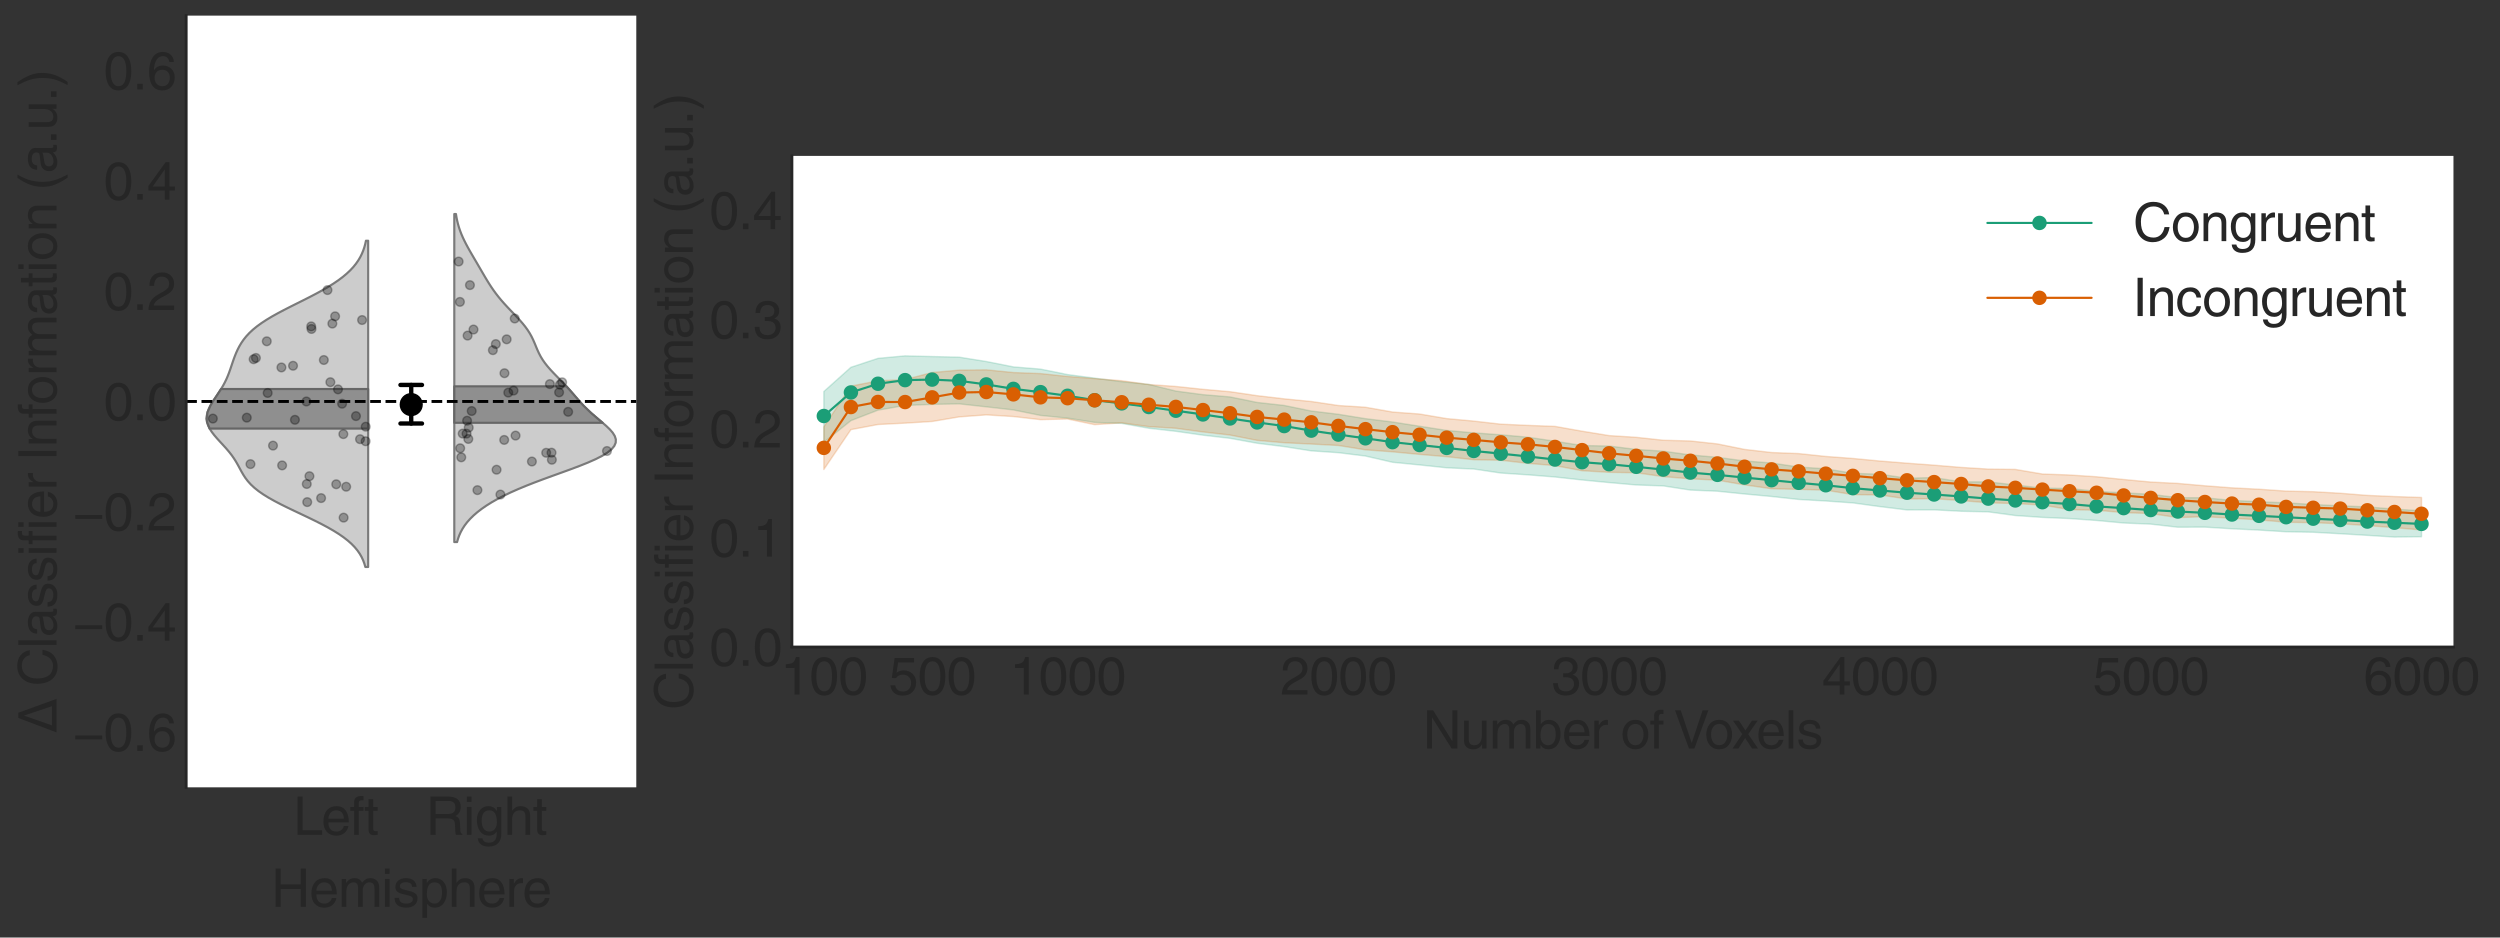 <?xml version="1.0" encoding="utf-8" standalone="no"?>
<!DOCTYPE svg PUBLIC "-//W3C//DTD SVG 1.1//EN"
  "http://www.w3.org/Graphics/SVG/1.1/DTD/svg11.dtd">
<svg height="648pt" version="1.1" viewBox="0 0 1728 648" width="1728pt" xmlns="http://www.w3.org/2000/svg" xmlns:xlink="http://www.w3.org/1999/xlink">
 <rect x="0" y="0" width="1728" height="648" fill="#333333" stroke="none"/>
 <defs>
  <style type="text/css">*{stroke-linecap:butt;stroke-linejoin:round;}</style>
 </defs>
 <g id="figure_1">
  <g id="patch_1">
   <path d="M 0 648 
L 1728 648 
L 1728 0 
L 0 0 
z
" style="fill:none;"/>
  </g>
  <g id="axes_1">
   <g id="patch_2">
    <path d="M 547.352 447.24 
L 1695.833 447.24 
L 1695.833 107.76 
L 547.352 107.76 
z
" style="fill:#ffffff;"/>
   </g>
   <g id="matplotlib.axis_1">
    <g id="xtick_1">
     <g id="text_1">
      <!-- 100 -->
      <g style="fill:#262626;" transform="translate(539.409 480.081)scale(0.36 -0.36)">
       <defs>
        <path d="M 2297 0 
L 1697 0 
L 1697 3194 
L 647 3194 
L 647 3641 
Q 1197 3659 1465 3817 
Q 1734 3975 1856 4500 
L 2297 4500 
L 2297 0 
z
" id="HelveticaWorld-Regular-31" transform="scale(0.016)"/>
        <path d="M 2719 2188 
Q 2719 3091 2480 3542 
Q 2241 3994 1778 3994 
Q 1325 3994 1081 3542 
Q 838 3091 838 2188 
Q 838 1313 1078 848 
Q 1319 384 1778 384 
Q 2241 384 2480 832 
Q 2719 1281 2719 2188 
z
M 3322 2188 
Q 3322 1081 2922 479 
Q 2522 -122 1778 -122 
Q 1006 -122 622 501 
Q 238 1125 238 2188 
Q 238 3278 631 3889 
Q 1025 4500 1778 4500 
Q 2522 4500 2922 3892 
Q 3322 3284 3322 2188 
z
" id="HelveticaWorld-Regular-30" transform="scale(0.016)"/>
       </defs>
       <use xlink:href="#HelveticaWorld-Regular-31"/>
       <use x="55.615" xlink:href="#HelveticaWorld-Regular-30"/>
       <use x="111.23" xlink:href="#HelveticaWorld-Regular-30"/>
      </g>
     </g>
    </g>
    <g id="xtick_2">
     <g id="text_2">
      <!-- 500 -->
      <g style="fill:#262626;" transform="translate(614.277 480.081)scale(0.36 -0.36)">
       <defs>
        <path d="M 941 2619 
Q 1313 2900 1813 2900 
Q 2419 2900 2855 2497 
Q 3291 2094 3291 1459 
Q 3291 769 2870 320 
Q 2450 -128 1691 -128 
Q 1031 -128 650 195 
Q 269 519 206 1113 
L 788 1113 
Q 831 750 1072 558 
Q 1313 366 1741 366 
Q 2156 366 2422 653 
Q 2688 941 2688 1388 
Q 2688 1844 2409 2119 
Q 2131 2394 1691 2394 
Q 1191 2394 856 1966 
L 372 1991 
L 709 4397 
L 3041 4397 
L 3041 3853 
L 1131 3853 
L 941 2619 
z
" id="HelveticaWorld-Regular-35" transform="scale(0.016)"/>
       </defs>
       <use xlink:href="#HelveticaWorld-Regular-35"/>
       <use x="55.615" xlink:href="#HelveticaWorld-Regular-30"/>
       <use x="111.23" xlink:href="#HelveticaWorld-Regular-30"/>
      </g>
     </g>
    </g>
    <g id="xtick_3">
     <g id="text_3">
      <!-- 1000 -->
      <g style="fill:#262626;" transform="translate(697.853 480.081)scale(0.36 -0.36)">
       <use xlink:href="#HelveticaWorld-Regular-31"/>
       <use x="55.615" xlink:href="#HelveticaWorld-Regular-30"/>
       <use x="111.23" xlink:href="#HelveticaWorld-Regular-30"/>
       <use x="166.846" xlink:href="#HelveticaWorld-Regular-30"/>
      </g>
     </g>
    </g>
    <g id="xtick_4">
     <g id="text_4">
      <!-- 2000 -->
      <g style="fill:#262626;" transform="translate(885.024 480.081)scale(0.36 -0.36)">
       <defs>
        <path d="M 281 2888 
Q 281 3681 690 4090 
Q 1100 4500 1838 4500 
Q 2456 4500 2850 4125 
Q 3244 3750 3244 3156 
Q 3244 2694 3017 2376 
Q 2791 2059 2350 1819 
L 1575 1394 
Q 891 1019 800 531 
L 3244 531 
L 3244 0 
L 166 0 
Q 191 634 441 1056 
Q 691 1478 1222 1784 
L 2028 2253 
Q 2350 2438 2497 2636 
Q 2644 2834 2644 3181 
Q 2644 3525 2403 3759 
Q 2163 3994 1753 3994 
Q 1300 3994 1075 3695 
Q 850 3397 844 2888 
L 281 2888 
z
" id="HelveticaWorld-Regular-32" transform="scale(0.016)"/>
       </defs>
       <use xlink:href="#HelveticaWorld-Regular-32"/>
       <use x="55.615" xlink:href="#HelveticaWorld-Regular-30"/>
       <use x="111.23" xlink:href="#HelveticaWorld-Regular-30"/>
       <use x="166.846" xlink:href="#HelveticaWorld-Regular-30"/>
      </g>
     </g>
    </g>
    <g id="xtick_5">
     <g id="text_5">
      <!-- 3000 -->
      <g style="fill:#262626;" transform="translate(1072.195 480.081)scale(0.36 -0.36)">
       <defs>
        <path d="M 1434 2559 
Q 1575 2547 1728 2547 
Q 2125 2547 2354 2730 
Q 2584 2913 2584 3284 
Q 2584 3584 2370 3789 
Q 2156 3994 1753 3994 
Q 1306 3994 1098 3731 
Q 891 3469 878 3028 
L 325 3028 
Q 325 3731 694 4115 
Q 1063 4500 1778 4500 
Q 2413 4500 2791 4173 
Q 3169 3847 3169 3316 
Q 3169 2631 2591 2388 
L 2591 2375 
Q 3341 2119 3341 1325 
Q 3341 691 2919 284 
Q 2497 -122 1722 -122 
Q 1088 -122 678 211 
Q 269 544 219 1375 
L 800 1375 
Q 813 856 1056 620 
Q 1300 384 1759 384 
Q 2203 384 2472 631 
Q 2741 878 2741 1253 
Q 2741 1663 2484 1872 
Q 2228 2081 1691 2081 
Q 1563 2081 1434 2075 
L 1434 2559 
z
" id="HelveticaWorld-Regular-33" transform="scale(0.016)"/>
       </defs>
       <use xlink:href="#HelveticaWorld-Regular-33"/>
       <use x="55.615" xlink:href="#HelveticaWorld-Regular-30"/>
       <use x="111.23" xlink:href="#HelveticaWorld-Regular-30"/>
       <use x="166.846" xlink:href="#HelveticaWorld-Regular-30"/>
      </g>
     </g>
    </g>
    <g id="xtick_6">
     <g id="text_6">
      <!-- 4000 -->
      <g style="fill:#262626;" transform="translate(1259.366 480.081)scale(0.36 -0.36)">
       <defs>
        <path d="M 678 1581 
L 2125 1581 
L 2125 3622 
L 2113 3622 
L 678 1581 
z
M 2688 1094 
L 2688 0 
L 2125 0 
L 2125 1094 
L 159 1094 
L 159 1644 
L 2222 4500 
L 2688 4500 
L 2688 1581 
L 3347 1581 
L 3347 1094 
L 2688 1094 
z
" id="HelveticaWorld-Regular-34" transform="scale(0.016)"/>
       </defs>
       <use xlink:href="#HelveticaWorld-Regular-34"/>
       <use x="55.615" xlink:href="#HelveticaWorld-Regular-30"/>
       <use x="111.23" xlink:href="#HelveticaWorld-Regular-30"/>
       <use x="166.846" xlink:href="#HelveticaWorld-Regular-30"/>
      </g>
     </g>
    </g>
    <g id="xtick_7">
     <g id="text_7">
      <!-- 5000 -->
      <g style="fill:#262626;" transform="translate(1446.537 480.081)scale(0.36 -0.36)">
       <use xlink:href="#HelveticaWorld-Regular-35"/>
       <use x="55.615" xlink:href="#HelveticaWorld-Regular-30"/>
       <use x="111.23" xlink:href="#HelveticaWorld-Regular-30"/>
       <use x="166.846" xlink:href="#HelveticaWorld-Regular-30"/>
      </g>
     </g>
    </g>
    <g id="xtick_8">
     <g id="text_8">
      <!-- 6000 -->
      <g style="fill:#262626;" transform="translate(1633.708 480.081)scale(0.36 -0.36)">
       <defs>
        <path d="M 903 1381 
Q 903 941 1165 662 
Q 1428 384 1850 384 
Q 2253 384 2492 668 
Q 2731 953 2731 1416 
Q 2731 1819 2495 2091 
Q 2259 2363 1825 2363 
Q 1403 2363 1153 2097 
Q 903 1831 903 1381 
z
M 2669 3303 
Q 2606 3647 2414 3820 
Q 2222 3994 1894 3994 
Q 1375 3994 1103 3487 
Q 831 2981 825 2328 
L 838 2316 
Q 1197 2869 1906 2869 
Q 2472 2869 2894 2494 
Q 3316 2119 3316 1441 
Q 3316 769 2916 323 
Q 2516 -122 1838 -122 
Q 1056 -122 650 434 
Q 244 991 244 2094 
Q 244 3156 659 3828 
Q 1075 4500 1906 4500 
Q 2444 4500 2816 4179 
Q 3188 3859 3219 3303 
L 2669 3303 
z
" id="HelveticaWorld-Regular-36" transform="scale(0.016)"/>
       </defs>
       <use xlink:href="#HelveticaWorld-Regular-36"/>
       <use x="55.615" xlink:href="#HelveticaWorld-Regular-30"/>
       <use x="111.23" xlink:href="#HelveticaWorld-Regular-30"/>
       <use x="166.846" xlink:href="#HelveticaWorld-Regular-30"/>
      </g>
     </g>
    </g>
    <g id="text_9">
     <!-- Number of Voxels -->
     <g style="fill:#262626;" transform="translate(983.378 517.376)scale(0.36 -0.36)">
      <defs>
       <path d="M 3559 4594 
L 4159 4594 
L 4159 0 
L 3469 0 
L 1125 3713 
L 1113 3713 
L 1113 0 
L 519 0 
L 519 4594 
L 1247 4594 
L 3547 884 
L 3559 884 
L 3559 4594 
z
" id="HelveticaWorld-Regular-4e" transform="scale(0.016)"/>
       <path d="M 391 3347 
L 953 3347 
L 953 1125 
Q 953 756 1120 573 
Q 1288 391 1600 391 
Q 2034 391 2278 698 
Q 2522 1006 2522 1503 
L 2522 3347 
L 3084 3347 
L 3084 0 
L 2553 0 
L 2553 488 
L 2541 500 
Q 2222 -97 1478 -97 
Q 997 -97 694 165 
Q 391 428 391 941 
L 391 3347 
z
" id="HelveticaWorld-Regular-75" transform="scale(0.016)"/>
       <path d="M 422 3347 
L 953 3347 
L 953 2875 
L 966 2875 
Q 1344 3444 1978 3444 
Q 2606 3444 2869 2900 
Q 3109 3194 3334 3319 
Q 3559 3444 3891 3444 
Q 4325 3444 4626 3159 
Q 4928 2875 4928 2316 
L 4928 0 
L 4366 0 
L 4366 2163 
Q 4366 2553 4219 2745 
Q 4072 2938 3744 2938 
Q 3413 2938 3184 2669 
Q 2956 2400 2956 2041 
L 2956 0 
L 2394 0 
L 2394 2316 
Q 2394 2606 2259 2772 
Q 2125 2938 1869 2938 
Q 1466 2938 1225 2638 
Q 984 2338 984 1825 
L 984 0 
L 422 0 
L 422 3347 
z
" id="HelveticaWorld-Regular-6d" transform="scale(0.016)"/>
       <path d="M 2778 1684 
Q 2778 2356 2540 2647 
Q 2303 2938 1863 2938 
Q 1416 2931 1187 2589 
Q 959 2247 959 1600 
Q 959 941 1234 666 
Q 1509 391 1875 391 
Q 2291 391 2534 733 
Q 2778 1075 2778 1684 
z
M 422 0 
L 422 4594 
L 984 4594 
L 984 2925 
L 997 2925 
Q 1356 3444 1966 3444 
Q 2591 3444 2975 2980 
Q 3359 2516 3359 1772 
Q 3359 934 2971 418 
Q 2584 -97 1888 -97 
Q 1275 -97 966 416 
L 953 416 
L 953 0 
L 422 0 
z
" id="HelveticaWorld-Regular-62" transform="scale(0.016)"/>
       <path d="M 2719 1941 
Q 2675 2484 2431 2711 
Q 2188 2938 1784 2938 
Q 1375 2938 1123 2650 
Q 872 2363 856 1941 
L 2719 1941 
z
M 3256 1050 
Q 3163 531 2747 191 
Q 2381 -97 1784 -103 
Q 1081 -97 668 358 
Q 256 813 256 1581 
Q 256 2463 681 2953 
Q 1106 3444 1863 3444 
Q 2541 3444 2922 2937 
Q 3303 2431 3303 1491 
L 856 1491 
Q 856 966 1100 678 
Q 1344 391 1831 391 
Q 2175 391 2422 598 
Q 2669 806 2694 1050 
L 3256 1050 
z
" id="HelveticaWorld-Regular-65" transform="scale(0.016)"/>
       <path d="M 984 0 
L 422 0 
L 422 3347 
L 953 3347 
L 953 2791 
L 966 2791 
Q 1331 3444 1906 3444 
Q 1997 3444 2053 3425 
L 2053 2841 
L 1844 2841 
Q 1466 2841 1225 2584 
Q 984 2328 984 1947 
L 984 0 
z
" id="HelveticaWorld-Regular-72" transform="scale(0.016)"/>
       <path id="HelveticaWorld-Regular-20" transform="scale(0.016)"/>
       <path d="M 813 1678 
Q 813 1119 1066 758 
Q 1319 397 1784 397 
Q 2266 397 2516 775 
Q 2766 1153 2766 1678 
Q 2766 2209 2516 2579 
Q 2266 2950 1784 2950 
Q 1338 2950 1075 2601 
Q 813 2253 813 1678 
z
M 238 1678 
Q 238 2425 653 2934 
Q 1069 3444 1784 3444 
Q 2516 3444 2928 2928 
Q 3341 2413 3341 1678 
Q 3341 941 2931 422 
Q 2522 -97 1784 -97 
Q 1075 -97 656 406 
Q 238 909 238 1678 
z
" id="HelveticaWorld-Regular-6f" transform="scale(0.016)"/>
       <path d="M 1100 2881 
L 1100 0 
L 538 0 
L 538 2881 
L 78 2881 
L 78 3347 
L 538 3347 
L 538 3922 
Q 538 4300 767 4479 
Q 997 4659 1409 4659 
Q 1550 4659 1663 4647 
L 1663 4141 
Q 1563 4153 1434 4153 
Q 1247 4153 1173 4061 
Q 1100 3969 1100 3763 
L 1100 3347 
L 1663 3347 
L 1663 2881 
L 1100 2881 
z
" id="HelveticaWorld-Regular-66" transform="scale(0.016)"/>
       <path d="M 3413 4594 
L 4109 4594 
L 2425 0 
L 1772 0 
L 97 4594 
L 788 4594 
L 2100 678 
L 2113 678 
L 3413 4594 
z
" id="HelveticaWorld-Regular-56" transform="scale(0.016)"/>
       <path d="M 3138 0 
L 2413 0 
L 1588 1259 
L 781 0 
L 72 0 
L 1241 1722 
L 128 3347 
L 844 3347 
L 1619 2169 
L 2400 3347 
L 3084 3347 
L 1959 1722 
L 3138 0 
z
" id="HelveticaWorld-Regular-78" transform="scale(0.016)"/>
       <path d="M 984 0 
L 422 0 
L 422 4594 
L 984 4594 
L 984 0 
z
" id="HelveticaWorld-Regular-6c" transform="scale(0.016)"/>
       <path d="M 2309 2394 
Q 2297 2694 2095 2825 
Q 1894 2956 1516 2956 
Q 1241 2956 1045 2834 
Q 850 2713 850 2484 
Q 850 2303 965 2217 
Q 1081 2131 1466 2034 
L 2022 1894 
Q 2528 1766 2745 1567 
Q 2963 1369 2963 1013 
Q 2963 519 2602 211 
Q 2241 -97 1638 -97 
Q 934 -97 573 195 
Q 213 488 206 1075 
L 750 1075 
Q 763 728 980 559 
Q 1197 391 1631 391 
Q 1984 391 2192 531 
Q 2400 672 2400 922 
Q 2400 1100 2265 1206 
Q 2131 1313 1734 1403 
L 1081 1563 
Q 684 1663 495 1861 
Q 306 2059 306 2375 
Q 306 2869 659 3156 
Q 1013 3444 1581 3444 
Q 2188 3444 2511 3148 
Q 2834 2853 2853 2394 
L 2309 2394 
z
" id="HelveticaWorld-Regular-73" transform="scale(0.016)"/>
      </defs>
      <use xlink:href="#HelveticaWorld-Regular-4e"/>
      <use x="73.096" xlink:href="#HelveticaWorld-Regular-75"/>
      <use x="127.881" xlink:href="#HelveticaWorld-Regular-6d"/>
      <use x="210.889" xlink:href="#HelveticaWorld-Regular-62"/>
      <use x="267.383" xlink:href="#HelveticaWorld-Regular-65"/>
      <use x="322.803" xlink:href="#HelveticaWorld-Regular-72"/>
      <use x="355.371" xlink:href="#HelveticaWorld-Regular-20"/>
      <use x="379.785" xlink:href="#HelveticaWorld-Regular-6f"/>
      <use x="435.693" xlink:href="#HelveticaWorld-Regular-66"/>
      <use x="463.379" xlink:href="#HelveticaWorld-Regular-20"/>
      <use x="482.793" xlink:href="#HelveticaWorld-Regular-56"/>
      <use x="540.619" xlink:href="#HelveticaWorld-Regular-6f"/>
      <use x="593.652" xlink:href="#HelveticaWorld-Regular-78"/>
      <use x="640.402" xlink:href="#HelveticaWorld-Regular-65"/>
      <use x="695.822" xlink:href="#HelveticaWorld-Regular-6c"/>
      <use x="717.844" xlink:href="#HelveticaWorld-Regular-73"/>
     </g>
    </g>
   </g>
   <g id="matplotlib.axis_2">
    <g id="ytick_1">
     <g id="text_10">
      <!-- 0.0 -->
      <g style="fill:#262626;" transform="translate(490.312 460.161)scale(0.36 -0.36)">
       <defs>
        <path d="M 1222 0 
L 556 0 
L 556 678 
L 1222 678 
L 1222 0 
z
" id="HelveticaWorld-Regular-2e" transform="scale(0.016)"/>
       </defs>
       <use xlink:href="#HelveticaWorld-Regular-30"/>
       <use x="55.615" xlink:href="#HelveticaWorld-Regular-2e"/>
       <use x="83.398" xlink:href="#HelveticaWorld-Regular-30"/>
      </g>
     </g>
    </g>
    <g id="ytick_2">
     <g id="text_11">
      <!-- 0.1 -->
      <g style="fill:#262626;" transform="translate(490.312 384.721)scale(0.36 -0.36)">
       <use xlink:href="#HelveticaWorld-Regular-30"/>
       <use x="55.615" xlink:href="#HelveticaWorld-Regular-2e"/>
       <use x="83.398" xlink:href="#HelveticaWorld-Regular-31"/>
      </g>
     </g>
    </g>
    <g id="ytick_3">
     <g id="text_12">
      <!-- 0.2 -->
      <g style="fill:#262626;" transform="translate(490.312 309.281)scale(0.36 -0.36)">
       <use xlink:href="#HelveticaWorld-Regular-30"/>
       <use x="55.615" xlink:href="#HelveticaWorld-Regular-2e"/>
       <use x="83.398" xlink:href="#HelveticaWorld-Regular-32"/>
      </g>
     </g>
    </g>
    <g id="ytick_4">
     <g id="text_13">
      <!-- 0.3 -->
      <g style="fill:#262626;" transform="translate(490.312 233.841)scale(0.36 -0.36)">
       <use xlink:href="#HelveticaWorld-Regular-30"/>
       <use x="55.615" xlink:href="#HelveticaWorld-Regular-2e"/>
       <use x="83.398" xlink:href="#HelveticaWorld-Regular-33"/>
      </g>
     </g>
    </g>
    <g id="ytick_5">
     <g id="text_14">
      <!-- 0.4 -->
      <g style="fill:#262626;" transform="translate(490.312 158.401)scale(0.36 -0.36)">
       <use xlink:href="#HelveticaWorld-Regular-30"/>
       <use x="55.615" xlink:href="#HelveticaWorld-Regular-2e"/>
       <use x="83.398" xlink:href="#HelveticaWorld-Regular-34"/>
      </g>
     </g>
    </g>
    <g id="text_15">
     <!-- Classifier Information (a.u.) -->
     <g style="fill:#262626;" transform="translate(478.859 490.536)rotate(-90)scale(0.36 -0.36)">
      <defs>
       <path d="M 3713 3213 
Q 3609 3681 3279 3923 
Q 2950 4166 2425 4166 
Q 1747 4166 1334 3673 
Q 922 3181 922 2344 
Q 922 1375 1312 901 
Q 1703 428 2444 428 
Q 2931 428 3282 751 
Q 3634 1075 3756 1691 
L 4359 1691 
Q 4238 806 3688 342 
Q 3138 -122 2350 -122 
Q 1409 -122 845 525 
Q 281 1172 281 2322 
Q 281 3431 870 4073 
Q 1459 4716 2425 4716 
Q 3225 4716 3722 4303 
Q 4219 3891 4313 3213 
L 3713 3213 
z
" id="HelveticaWorld-Regular-43" transform="scale(0.016)"/>
       <path d="M 2456 1709 
Q 2394 1644 2211 1603 
Q 2028 1563 1528 1497 
Q 1159 1453 986 1315 
Q 813 1178 813 953 
Q 813 678 959 525 
Q 1106 372 1428 372 
Q 1831 372 2143 601 
Q 2456 831 2456 1159 
L 2456 1709 
z
M 397 2328 
Q 416 2894 764 3169 
Q 1113 3444 1778 3444 
Q 2309 3444 2668 3203 
Q 3028 2963 3028 2509 
L 3028 581 
Q 3028 384 3206 384 
Q 3278 384 3391 409 
L 3391 0 
Q 3238 -63 3072 -63 
Q 2784 -63 2643 60 
Q 2503 184 2497 447 
Q 2016 -97 1288 -97 
Q 813 -97 525 172 
Q 238 441 238 872 
Q 238 1313 488 1584 
Q 738 1856 1216 1913 
L 2209 2034 
Q 2478 2075 2478 2431 
Q 2478 2694 2283 2834 
Q 2088 2975 1691 2975 
Q 1338 2975 1148 2819 
Q 959 2663 922 2328 
L 397 2328 
z
" id="HelveticaWorld-Regular-61" transform="scale(0.016)"/>
       <path d="M 422 3956 
L 422 4594 
L 984 4594 
L 984 3956 
L 422 3956 
z
M 984 0 
L 422 0 
L 422 3347 
L 984 3347 
L 984 0 
z
" id="HelveticaWorld-Regular-69" transform="scale(0.016)"/>
       <path d="M 1141 0 
L 519 0 
L 519 4594 
L 1141 4594 
L 1141 0 
z
" id="HelveticaWorld-Regular-49" transform="scale(0.016)"/>
       <path d="M 3150 0 
L 2584 0 
L 2584 2059 
Q 2584 2534 2418 2736 
Q 2253 2938 1869 2938 
Q 1491 2938 1237 2650 
Q 984 2363 984 1825 
L 984 0 
L 422 0 
L 422 3347 
L 953 3347 
L 953 2875 
L 966 2875 
Q 1363 3444 1978 3444 
Q 2547 3444 2848 3142 
Q 3150 2841 3150 2278 
L 3150 0 
z
" id="HelveticaWorld-Regular-6e" transform="scale(0.016)"/>
       <path d="M 1100 2881 
L 1100 703 
Q 1100 575 1170 508 
Q 1241 441 1422 441 
L 1638 441 
L 1638 0 
Q 1331 -44 1216 -44 
Q 863 -44 700 125 
Q 538 294 538 672 
L 538 2881 
L 84 2881 
L 84 3347 
L 538 3347 
L 538 4281 
L 1100 4281 
L 1100 3347 
L 1638 3347 
L 1638 2881 
L 1100 2881 
z
" id="HelveticaWorld-Regular-74" transform="scale(0.016)"/>
       <path d="M 1906 4691 
Q 1338 3675 1188 3037 
Q 1038 2400 1038 1631 
Q 1038 872 1242 215 
Q 1447 -441 1913 -1325 
L 1538 -1325 
Q 1006 -550 720 140 
Q 434 831 434 1672 
Q 434 2463 693 3180 
Q 953 3897 1516 4691 
L 1906 4691 
z
" id="HelveticaWorld-Regular-28" transform="scale(0.016)"/>
       <path d="M 225 -1325 
Q 788 -306 938 330 
Q 1088 966 1088 1734 
Q 1088 2497 886 3153 
Q 684 3809 219 4691 
L 588 4691 
Q 1125 3916 1411 3225 
Q 1697 2534 1697 1697 
Q 1697 903 1437 186 
Q 1178 -531 616 -1325 
L 225 -1325 
z
" id="HelveticaWorld-Regular-29" transform="scale(0.016)"/>
      </defs>
      <use xlink:href="#HelveticaWorld-Regular-43"/>
      <use x="72.314" xlink:href="#HelveticaWorld-Regular-6c"/>
      <use x="94.336" xlink:href="#HelveticaWorld-Regular-61"/>
      <use x="149.268" xlink:href="#HelveticaWorld-Regular-73"/>
      <use x="199.268" xlink:href="#HelveticaWorld-Regular-73"/>
      <use x="249.268" xlink:href="#HelveticaWorld-Regular-69"/>
      <use x="271.289" xlink:href="#HelveticaWorld-Regular-66"/>
      <use x="298.975" xlink:href="#HelveticaWorld-Regular-69"/>
      <use x="320.996" xlink:href="#HelveticaWorld-Regular-65"/>
      <use x="376.416" xlink:href="#HelveticaWorld-Regular-72"/>
      <use x="408.984" xlink:href="#HelveticaWorld-Regular-20"/>
      <use x="433.398" xlink:href="#HelveticaWorld-Regular-49"/>
      <use x="459.18" xlink:href="#HelveticaWorld-Regular-6e"/>
      <use x="514.355" xlink:href="#HelveticaWorld-Regular-66"/>
      <use x="540.041" xlink:href="#HelveticaWorld-Regular-6f"/>
      <use x="595.949" xlink:href="#HelveticaWorld-Regular-72"/>
      <use x="628.518" xlink:href="#HelveticaWorld-Regular-6d"/>
      <use x="711.525" xlink:href="#HelveticaWorld-Regular-61"/>
      <use x="766.457" xlink:href="#HelveticaWorld-Regular-74"/>
      <use x="794.143" xlink:href="#HelveticaWorld-Regular-69"/>
      <use x="816.164" xlink:href="#HelveticaWorld-Regular-6f"/>
      <use x="872.072" xlink:href="#HelveticaWorld-Regular-6e"/>
      <use x="927.248" xlink:href="#HelveticaWorld-Regular-20"/>
      <use x="951.662" xlink:href="#HelveticaWorld-Regular-28"/>
      <use x="984.963" xlink:href="#HelveticaWorld-Regular-61"/>
      <use x="1039.895" xlink:href="#HelveticaWorld-Regular-2e"/>
      <use x="1067.678" xlink:href="#HelveticaWorld-Regular-75"/>
      <use x="1122.463" xlink:href="#HelveticaWorld-Regular-2e"/>
      <use x="1150.246" xlink:href="#HelveticaWorld-Regular-29"/>
     </g>
    </g>
   </g>
   <g id="PolyCollection_1">
    <defs>
     <path d="M 569.438 -377.368 
L 569.438 -342.261 
L 588.155 -357.256 
L 606.872 -364.506 
L 625.589 -367.736 
L 644.306 -368.49 
L 663.024 -368.85 
L 681.741 -366.787 
L 700.458 -364.652 
L 719.175 -360.872 
L 737.892 -358.986 
L 756.609 -356.04 
L 775.326 -355.357 
L 794.043 -351.995 
L 812.76 -349.884 
L 831.477 -347.214 
L 850.194 -345.035 
L 868.912 -341.638 
L 887.629 -339.308 
L 906.346 -336.376 
L 925.063 -335.11 
L 943.78 -332.802 
L 962.497 -328.484 
L 981.214 -326.637 
L 999.931 -324.67 
L 1018.648 -323.807 
L 1037.365 -321.039 
L 1056.082 -319.796 
L 1074.8 -318.309 
L 1093.517 -316.254 
L 1112.234 -314.451 
L 1130.951 -312.797 
L 1149.668 -312.146 
L 1168.385 -309.272 
L 1187.102 -308.481 
L 1205.819 -306.571 
L 1224.536 -304.83 
L 1243.253 -302.79 
L 1261.97 -301.714 
L 1280.688 -300.391 
L 1299.405 -297.845 
L 1318.122 -295.546 
L 1336.839 -295.594 
L 1355.556 -294.623 
L 1374.273 -294.206 
L 1392.99 -291.672 
L 1411.707 -290.388 
L 1430.424 -289.578 
L 1449.141 -288.254 
L 1467.858 -286.5 
L 1486.576 -285.724 
L 1505.293 -283.586 
L 1524.01 -283.659 
L 1542.727 -282.506 
L 1561.444 -281.601 
L 1580.161 -280.459 
L 1598.878 -280.114 
L 1617.595 -279.079 
L 1636.312 -277.971 
L 1655.029 -276.776 
L 1673.746 -277.013 
L 1673.746 -294.926 
L 1673.746 -294.926 
L 1655.029 -296.13 
L 1636.312 -297.601 
L 1617.595 -298.376 
L 1598.878 -299.304 
L 1580.161 -300.432 
L 1561.444 -301.193 
L 1542.727 -302.134 
L 1524.01 -303.931 
L 1505.293 -304.024 
L 1486.576 -306.35 
L 1467.858 -307.338 
L 1449.141 -308.406 
L 1430.424 -310.363 
L 1411.707 -310.629 
L 1392.99 -312.772 
L 1374.273 -314.922 
L 1355.556 -314.937 
L 1336.839 -317.925 
L 1318.122 -317.463 
L 1299.405 -320.236 
L 1280.688 -320.818 
L 1261.97 -323.975 
L 1243.253 -325.205 
L 1224.536 -327.961 
L 1205.819 -329.404 
L 1187.102 -331.889 
L 1168.385 -333.555 
L 1149.668 -336.149 
L 1130.951 -337.353 
L 1112.234 -339.696 
L 1093.517 -340.054 
L 1074.8 -343.031 
L 1056.082 -345.792 
L 1037.365 -347.474 
L 1018.648 -348.8 
L 999.931 -350.483 
L 981.214 -353.386 
L 962.497 -356.316 
L 943.78 -358.623 
L 925.063 -361.648 
L 906.346 -363.899 
L 887.629 -367.753 
L 868.912 -369.826 
L 850.194 -373.641 
L 831.477 -375.215 
L 812.76 -377.687 
L 794.043 -382.281 
L 775.326 -384.182 
L 756.609 -386.624 
L 737.892 -389.09 
L 719.175 -392.863 
L 700.458 -394.394 
L 681.741 -398.113 
L 663.024 -401.118 
L 644.306 -401.546 
L 625.589 -402.022 
L 606.872 -400.294 
L 588.155 -394.124 
L 569.438 -377.368 
z
" id="m45c79c8f2b" style="stroke:#1b9e77;stroke-opacity:0.2;"/>
    </defs>
    <g clip-path="url(#pa606e4543e)">
     <use style="fill:#1b9e77;fill-opacity:0.2;stroke:#1b9e77;stroke-opacity:0.2;" x="0" xlink:href="#m45c79c8f2b" y="648"/>
    </g>
   </g>
   <g id="PolyCollection_2">
    <defs>
     <path d="M 569.438 -352.929 
L 569.438 -323.493 
L 588.155 -351.045 
L 606.872 -354.575 
L 625.589 -355.529 
L 644.306 -356.679 
L 663.024 -359.848 
L 681.741 -361.232 
L 700.458 -360.08 
L 719.175 -357.95 
L 737.892 -358.386 
L 756.609 -354.486 
L 775.326 -355.746 
L 794.043 -353.125 
L 812.76 -351.974 
L 831.477 -349.45 
L 850.194 -347.303 
L 868.912 -343.634 
L 887.629 -341.988 
L 906.346 -341.084 
L 925.063 -340.084 
L 943.78 -337.083 
L 962.497 -335.701 
L 981.214 -333.933 
L 999.931 -332.334 
L 1018.648 -330.25 
L 1037.365 -329.875 
L 1056.082 -327.738 
L 1074.8 -326.172 
L 1093.517 -322.648 
L 1112.234 -321.534 
L 1130.951 -321.235 
L 1149.668 -318.552 
L 1168.385 -317.046 
L 1187.102 -316.113 
L 1205.819 -312.869 
L 1224.536 -310.183 
L 1243.253 -309.769 
L 1261.97 -309.217 
L 1280.688 -306.116 
L 1299.405 -305.908 
L 1318.122 -303.121 
L 1336.839 -303.317 
L 1355.556 -302.022 
L 1374.273 -300.455 
L 1392.99 -299.935 
L 1411.707 -298.907 
L 1430.424 -295.745 
L 1449.141 -295.338 
L 1467.858 -293.681 
L 1486.576 -293.049 
L 1505.293 -290.233 
L 1524.01 -290.874 
L 1542.727 -289.823 
L 1561.444 -288.663 
L 1580.161 -287.019 
L 1598.878 -286.727 
L 1617.595 -285.987 
L 1636.312 -284.742 
L 1655.029 -283.292 
L 1673.746 -281.686 
L 1673.746 -304.141 
L 1673.746 -304.141 
L 1655.029 -304.781 
L 1636.312 -305.577 
L 1617.595 -307.06 
L 1598.878 -308.129 
L 1580.161 -308.55 
L 1561.444 -309.845 
L 1542.727 -310.8 
L 1524.01 -312.223 
L 1505.293 -313.868 
L 1486.576 -314.813 
L 1467.858 -316.576 
L 1449.141 -318.459 
L 1430.424 -319.687 
L 1411.707 -320.352 
L 1392.99 -323.538 
L 1374.273 -323.762 
L 1355.556 -324.915 
L 1336.839 -326.474 
L 1318.122 -327.839 
L 1299.405 -329.335 
L 1280.688 -331.116 
L 1261.97 -332.504 
L 1243.253 -334.48 
L 1224.536 -335.207 
L 1205.819 -337.369 
L 1187.102 -341.162 
L 1168.385 -343.194 
L 1149.668 -343.703 
L 1130.951 -345.728 
L 1112.234 -346.913 
L 1093.517 -349.958 
L 1074.8 -353.279 
L 1056.082 -353.973 
L 1037.365 -354.814 
L 1018.648 -356.943 
L 999.931 -358.663 
L 981.214 -361.826 
L 962.497 -363.2 
L 943.78 -366.511 
L 925.063 -367.706 
L 906.346 -370.483 
L 887.629 -372.31 
L 868.912 -374.512 
L 850.194 -377.247 
L 831.477 -378.905 
L 812.76 -380.88 
L 794.043 -382.22 
L 775.326 -384.853 
L 756.609 -386.287 
L 737.892 -387.784 
L 719.175 -389.772 
L 700.458 -390.494 
L 681.741 -392.37 
L 663.024 -392.154 
L 644.306 -390.522 
L 625.589 -385.623 
L 606.872 -384.807 
L 588.155 -381.106 
L 569.438 -352.929 
z
" id="mdec50e5777" style="stroke:#d95f02;stroke-opacity:0.2;"/>
    </defs>
    <g clip-path="url(#pa606e4543e)">
     <use style="fill:#d95f02;fill-opacity:0.2;stroke:#d95f02;stroke-opacity:0.2;" x="0" xlink:href="#mdec50e5777" y="648"/>
    </g>
   </g>
   <g id="line2d_1">
    <path clip-path="url(#pa606e4543e)" d="M 569.438 287.535 
L 588.155 271.268 
L 606.872 265.245 
L 625.589 262.739 
L 644.306 262.379 
L 663.024 263.256 
L 681.741 265.702 
L 700.458 268.788 
L 719.175 271.042 
L 737.892 273.564 
L 756.609 276.612 
L 775.326 278.822 
L 794.043 281.331 
L 812.76 283.897 
L 831.477 286.462 
L 850.194 289.241 
L 868.912 291.992 
L 887.629 294.497 
L 906.346 297.659 
L 925.063 300.377 
L 943.78 302.968 
L 962.497 305.614 
L 981.214 307.602 
L 999.931 309.599 
L 1018.648 311.715 
L 1037.365 313.565 
L 1056.082 315.499 
L 1074.8 317.63 
L 1093.517 319.466 
L 1112.234 320.851 
L 1130.951 322.664 
L 1149.668 324.571 
L 1168.385 326.648 
L 1187.102 328.227 
L 1205.819 330.105 
L 1224.536 331.899 
L 1243.253 333.718 
L 1261.97 335.415 
L 1280.688 337.42 
L 1299.405 339.023 
L 1318.122 340.559 
L 1336.839 341.798 
L 1355.556 343.139 
L 1374.273 344.646 
L 1392.99 345.912 
L 1411.707 347.12 
L 1430.424 348.377 
L 1449.141 350.017 
L 1467.858 351.212 
L 1486.576 352.543 
L 1505.293 353.556 
L 1524.01 354.468 
L 1542.727 355.64 
L 1561.444 356.545 
L 1580.161 357.501 
L 1598.878 358.513 
L 1617.595 359.418 
L 1636.312 360.508 
L 1655.029 361.312 
L 1673.746 362.126 
" style="fill:none;stroke:#1b9e77;stroke-linecap:round;stroke-width:1.5;"/>
    <defs>
     <path d="M 0 5 
C 1.326 5 2.598 4.473 3.536 3.536 
C 4.473 2.598 5 1.326 5 0 
C 5 -1.326 4.473 -2.598 3.536 -3.536 
C 2.598 -4.473 1.326 -5 0 -5 
C -1.326 -5 -2.598 -4.473 -3.536 -3.536 
C -4.473 -2.598 -5 -1.326 -5 0 
C -5 1.326 -4.473 2.598 -3.536 3.536 
C -2.598 4.473 -1.326 5 0 5 
z
" id="m2d95cf36db" style="stroke:#000000;stroke-opacity:0;stroke-width:0.75;"/>
    </defs>
    <g clip-path="url(#pa606e4543e)">
     <use style="fill:#1b9e77;stroke:#000000;stroke-opacity:0;stroke-width:0.75;" x="569.438" xlink:href="#m2d95cf36db" y="287.535"/>
     <use style="fill:#1b9e77;stroke:#000000;stroke-opacity:0;stroke-width:0.75;" x="588.155" xlink:href="#m2d95cf36db" y="271.268"/>
     <use style="fill:#1b9e77;stroke:#000000;stroke-opacity:0;stroke-width:0.75;" x="606.872" xlink:href="#m2d95cf36db" y="265.245"/>
     <use style="fill:#1b9e77;stroke:#000000;stroke-opacity:0;stroke-width:0.75;" x="625.589" xlink:href="#m2d95cf36db" y="262.739"/>
     <use style="fill:#1b9e77;stroke:#000000;stroke-opacity:0;stroke-width:0.75;" x="644.306" xlink:href="#m2d95cf36db" y="262.379"/>
     <use style="fill:#1b9e77;stroke:#000000;stroke-opacity:0;stroke-width:0.75;" x="663.024" xlink:href="#m2d95cf36db" y="263.256"/>
     <use style="fill:#1b9e77;stroke:#000000;stroke-opacity:0;stroke-width:0.75;" x="681.741" xlink:href="#m2d95cf36db" y="265.702"/>
     <use style="fill:#1b9e77;stroke:#000000;stroke-opacity:0;stroke-width:0.75;" x="700.458" xlink:href="#m2d95cf36db" y="268.788"/>
     <use style="fill:#1b9e77;stroke:#000000;stroke-opacity:0;stroke-width:0.75;" x="719.175" xlink:href="#m2d95cf36db" y="271.042"/>
     <use style="fill:#1b9e77;stroke:#000000;stroke-opacity:0;stroke-width:0.75;" x="737.892" xlink:href="#m2d95cf36db" y="273.564"/>
     <use style="fill:#1b9e77;stroke:#000000;stroke-opacity:0;stroke-width:0.75;" x="756.609" xlink:href="#m2d95cf36db" y="276.612"/>
     <use style="fill:#1b9e77;stroke:#000000;stroke-opacity:0;stroke-width:0.75;" x="775.326" xlink:href="#m2d95cf36db" y="278.822"/>
     <use style="fill:#1b9e77;stroke:#000000;stroke-opacity:0;stroke-width:0.75;" x="794.043" xlink:href="#m2d95cf36db" y="281.331"/>
     <use style="fill:#1b9e77;stroke:#000000;stroke-opacity:0;stroke-width:0.75;" x="812.76" xlink:href="#m2d95cf36db" y="283.897"/>
     <use style="fill:#1b9e77;stroke:#000000;stroke-opacity:0;stroke-width:0.75;" x="831.477" xlink:href="#m2d95cf36db" y="286.462"/>
     <use style="fill:#1b9e77;stroke:#000000;stroke-opacity:0;stroke-width:0.75;" x="850.194" xlink:href="#m2d95cf36db" y="289.241"/>
     <use style="fill:#1b9e77;stroke:#000000;stroke-opacity:0;stroke-width:0.75;" x="868.912" xlink:href="#m2d95cf36db" y="291.992"/>
     <use style="fill:#1b9e77;stroke:#000000;stroke-opacity:0;stroke-width:0.75;" x="887.629" xlink:href="#m2d95cf36db" y="294.497"/>
     <use style="fill:#1b9e77;stroke:#000000;stroke-opacity:0;stroke-width:0.75;" x="906.346" xlink:href="#m2d95cf36db" y="297.659"/>
     <use style="fill:#1b9e77;stroke:#000000;stroke-opacity:0;stroke-width:0.75;" x="925.063" xlink:href="#m2d95cf36db" y="300.377"/>
     <use style="fill:#1b9e77;stroke:#000000;stroke-opacity:0;stroke-width:0.75;" x="943.78" xlink:href="#m2d95cf36db" y="302.968"/>
     <use style="fill:#1b9e77;stroke:#000000;stroke-opacity:0;stroke-width:0.75;" x="962.497" xlink:href="#m2d95cf36db" y="305.614"/>
     <use style="fill:#1b9e77;stroke:#000000;stroke-opacity:0;stroke-width:0.75;" x="981.214" xlink:href="#m2d95cf36db" y="307.602"/>
     <use style="fill:#1b9e77;stroke:#000000;stroke-opacity:0;stroke-width:0.75;" x="999.931" xlink:href="#m2d95cf36db" y="309.599"/>
     <use style="fill:#1b9e77;stroke:#000000;stroke-opacity:0;stroke-width:0.75;" x="1018.648" xlink:href="#m2d95cf36db" y="311.715"/>
     <use style="fill:#1b9e77;stroke:#000000;stroke-opacity:0;stroke-width:0.75;" x="1037.365" xlink:href="#m2d95cf36db" y="313.565"/>
     <use style="fill:#1b9e77;stroke:#000000;stroke-opacity:0;stroke-width:0.75;" x="1056.082" xlink:href="#m2d95cf36db" y="315.499"/>
     <use style="fill:#1b9e77;stroke:#000000;stroke-opacity:0;stroke-width:0.75;" x="1074.8" xlink:href="#m2d95cf36db" y="317.63"/>
     <use style="fill:#1b9e77;stroke:#000000;stroke-opacity:0;stroke-width:0.75;" x="1093.517" xlink:href="#m2d95cf36db" y="319.466"/>
     <use style="fill:#1b9e77;stroke:#000000;stroke-opacity:0;stroke-width:0.75;" x="1112.234" xlink:href="#m2d95cf36db" y="320.851"/>
     <use style="fill:#1b9e77;stroke:#000000;stroke-opacity:0;stroke-width:0.75;" x="1130.951" xlink:href="#m2d95cf36db" y="322.664"/>
     <use style="fill:#1b9e77;stroke:#000000;stroke-opacity:0;stroke-width:0.75;" x="1149.668" xlink:href="#m2d95cf36db" y="324.571"/>
     <use style="fill:#1b9e77;stroke:#000000;stroke-opacity:0;stroke-width:0.75;" x="1168.385" xlink:href="#m2d95cf36db" y="326.648"/>
     <use style="fill:#1b9e77;stroke:#000000;stroke-opacity:0;stroke-width:0.75;" x="1187.102" xlink:href="#m2d95cf36db" y="328.227"/>
     <use style="fill:#1b9e77;stroke:#000000;stroke-opacity:0;stroke-width:0.75;" x="1205.819" xlink:href="#m2d95cf36db" y="330.105"/>
     <use style="fill:#1b9e77;stroke:#000000;stroke-opacity:0;stroke-width:0.75;" x="1224.536" xlink:href="#m2d95cf36db" y="331.899"/>
     <use style="fill:#1b9e77;stroke:#000000;stroke-opacity:0;stroke-width:0.75;" x="1243.253" xlink:href="#m2d95cf36db" y="333.718"/>
     <use style="fill:#1b9e77;stroke:#000000;stroke-opacity:0;stroke-width:0.75;" x="1261.97" xlink:href="#m2d95cf36db" y="335.415"/>
     <use style="fill:#1b9e77;stroke:#000000;stroke-opacity:0;stroke-width:0.75;" x="1280.688" xlink:href="#m2d95cf36db" y="337.42"/>
     <use style="fill:#1b9e77;stroke:#000000;stroke-opacity:0;stroke-width:0.75;" x="1299.405" xlink:href="#m2d95cf36db" y="339.023"/>
     <use style="fill:#1b9e77;stroke:#000000;stroke-opacity:0;stroke-width:0.75;" x="1318.122" xlink:href="#m2d95cf36db" y="340.559"/>
     <use style="fill:#1b9e77;stroke:#000000;stroke-opacity:0;stroke-width:0.75;" x="1336.839" xlink:href="#m2d95cf36db" y="341.798"/>
     <use style="fill:#1b9e77;stroke:#000000;stroke-opacity:0;stroke-width:0.75;" x="1355.556" xlink:href="#m2d95cf36db" y="343.139"/>
     <use style="fill:#1b9e77;stroke:#000000;stroke-opacity:0;stroke-width:0.75;" x="1374.273" xlink:href="#m2d95cf36db" y="344.646"/>
     <use style="fill:#1b9e77;stroke:#000000;stroke-opacity:0;stroke-width:0.75;" x="1392.99" xlink:href="#m2d95cf36db" y="345.912"/>
     <use style="fill:#1b9e77;stroke:#000000;stroke-opacity:0;stroke-width:0.75;" x="1411.707" xlink:href="#m2d95cf36db" y="347.12"/>
     <use style="fill:#1b9e77;stroke:#000000;stroke-opacity:0;stroke-width:0.75;" x="1430.424" xlink:href="#m2d95cf36db" y="348.377"/>
     <use style="fill:#1b9e77;stroke:#000000;stroke-opacity:0;stroke-width:0.75;" x="1449.141" xlink:href="#m2d95cf36db" y="350.017"/>
     <use style="fill:#1b9e77;stroke:#000000;stroke-opacity:0;stroke-width:0.75;" x="1467.858" xlink:href="#m2d95cf36db" y="351.212"/>
     <use style="fill:#1b9e77;stroke:#000000;stroke-opacity:0;stroke-width:0.75;" x="1486.576" xlink:href="#m2d95cf36db" y="352.543"/>
     <use style="fill:#1b9e77;stroke:#000000;stroke-opacity:0;stroke-width:0.75;" x="1505.293" xlink:href="#m2d95cf36db" y="353.556"/>
     <use style="fill:#1b9e77;stroke:#000000;stroke-opacity:0;stroke-width:0.75;" x="1524.01" xlink:href="#m2d95cf36db" y="354.468"/>
     <use style="fill:#1b9e77;stroke:#000000;stroke-opacity:0;stroke-width:0.75;" x="1542.727" xlink:href="#m2d95cf36db" y="355.64"/>
     <use style="fill:#1b9e77;stroke:#000000;stroke-opacity:0;stroke-width:0.75;" x="1561.444" xlink:href="#m2d95cf36db" y="356.545"/>
     <use style="fill:#1b9e77;stroke:#000000;stroke-opacity:0;stroke-width:0.75;" x="1580.161" xlink:href="#m2d95cf36db" y="357.501"/>
     <use style="fill:#1b9e77;stroke:#000000;stroke-opacity:0;stroke-width:0.75;" x="1598.878" xlink:href="#m2d95cf36db" y="358.513"/>
     <use style="fill:#1b9e77;stroke:#000000;stroke-opacity:0;stroke-width:0.75;" x="1617.595" xlink:href="#m2d95cf36db" y="359.418"/>
     <use style="fill:#1b9e77;stroke:#000000;stroke-opacity:0;stroke-width:0.75;" x="1636.312" xlink:href="#m2d95cf36db" y="360.508"/>
     <use style="fill:#1b9e77;stroke:#000000;stroke-opacity:0;stroke-width:0.75;" x="1655.029" xlink:href="#m2d95cf36db" y="361.312"/>
     <use style="fill:#1b9e77;stroke:#000000;stroke-opacity:0;stroke-width:0.75;" x="1673.746" xlink:href="#m2d95cf36db" y="362.126"/>
    </g>
   </g>
   <g id="line2d_2">
    <path clip-path="url(#pa606e4543e)" d="M 569.438 309.571 
L 588.155 281.351 
L 606.872 277.82 
L 625.589 277.896 
L 644.306 274.655 
L 663.024 271.329 
L 681.741 270.96 
L 700.458 272.59 
L 719.175 274.641 
L 737.892 275.236 
L 756.609 276.694 
L 775.326 278.029 
L 794.043 279.744 
L 812.76 281.248 
L 831.477 283.437 
L 850.194 285.618 
L 868.912 288.179 
L 887.629 290.041 
L 906.346 291.898 
L 925.063 294.392 
L 943.78 296.619 
L 962.497 298.724 
L 981.214 300.481 
L 999.931 302.506 
L 1018.648 304.05 
L 1037.365 305.737 
L 1056.082 307.094 
L 1074.8 308.922 
L 1093.517 311.121 
L 1112.234 313.316 
L 1130.951 315.053 
L 1149.668 316.898 
L 1168.385 318.476 
L 1187.102 320.339 
L 1205.819 322.595 
L 1224.536 324.429 
L 1243.253 325.8 
L 1261.97 327.391 
L 1280.688 328.907 
L 1299.405 330.51 
L 1318.122 331.994 
L 1336.839 333.22 
L 1355.556 334.529 
L 1374.273 336.22 
L 1392.99 337.176 
L 1411.707 338.412 
L 1430.424 339.536 
L 1449.141 340.588 
L 1467.858 342.467 
L 1486.576 344.141 
L 1505.293 345.74 
L 1524.01 346.979 
L 1542.727 348.066 
L 1561.444 348.843 
L 1580.161 350.377 
L 1598.878 350.971 
L 1617.595 351.533 
L 1636.312 352.71 
L 1655.029 353.881 
L 1673.746 355.116 
" style="fill:none;stroke:#d95f02;stroke-linecap:round;stroke-width:1.5;"/>
    <defs>
     <path d="M 0 5 
C 1.326 5 2.598 4.473 3.536 3.536 
C 4.473 2.598 5 1.326 5 0 
C 5 -1.326 4.473 -2.598 3.536 -3.536 
C 2.598 -4.473 1.326 -5 0 -5 
C -1.326 -5 -2.598 -4.473 -3.536 -3.536 
C -4.473 -2.598 -5 -1.326 -5 0 
C -5 1.326 -4.473 2.598 -3.536 3.536 
C -2.598 4.473 -1.326 5 0 5 
z
" id="md5ecf46a14" style="stroke:#000000;stroke-opacity:0;stroke-width:0.75;"/>
    </defs>
    <g clip-path="url(#pa606e4543e)">
     <use style="fill:#d95f02;stroke:#000000;stroke-opacity:0;stroke-width:0.75;" x="569.438" xlink:href="#md5ecf46a14" y="309.571"/>
     <use style="fill:#d95f02;stroke:#000000;stroke-opacity:0;stroke-width:0.75;" x="588.155" xlink:href="#md5ecf46a14" y="281.351"/>
     <use style="fill:#d95f02;stroke:#000000;stroke-opacity:0;stroke-width:0.75;" x="606.872" xlink:href="#md5ecf46a14" y="277.82"/>
     <use style="fill:#d95f02;stroke:#000000;stroke-opacity:0;stroke-width:0.75;" x="625.589" xlink:href="#md5ecf46a14" y="277.896"/>
     <use style="fill:#d95f02;stroke:#000000;stroke-opacity:0;stroke-width:0.75;" x="644.306" xlink:href="#md5ecf46a14" y="274.655"/>
     <use style="fill:#d95f02;stroke:#000000;stroke-opacity:0;stroke-width:0.75;" x="663.024" xlink:href="#md5ecf46a14" y="271.329"/>
     <use style="fill:#d95f02;stroke:#000000;stroke-opacity:0;stroke-width:0.75;" x="681.741" xlink:href="#md5ecf46a14" y="270.96"/>
     <use style="fill:#d95f02;stroke:#000000;stroke-opacity:0;stroke-width:0.75;" x="700.458" xlink:href="#md5ecf46a14" y="272.59"/>
     <use style="fill:#d95f02;stroke:#000000;stroke-opacity:0;stroke-width:0.75;" x="719.175" xlink:href="#md5ecf46a14" y="274.641"/>
     <use style="fill:#d95f02;stroke:#000000;stroke-opacity:0;stroke-width:0.75;" x="737.892" xlink:href="#md5ecf46a14" y="275.236"/>
     <use style="fill:#d95f02;stroke:#000000;stroke-opacity:0;stroke-width:0.75;" x="756.609" xlink:href="#md5ecf46a14" y="276.694"/>
     <use style="fill:#d95f02;stroke:#000000;stroke-opacity:0;stroke-width:0.75;" x="775.326" xlink:href="#md5ecf46a14" y="278.029"/>
     <use style="fill:#d95f02;stroke:#000000;stroke-opacity:0;stroke-width:0.75;" x="794.043" xlink:href="#md5ecf46a14" y="279.744"/>
     <use style="fill:#d95f02;stroke:#000000;stroke-opacity:0;stroke-width:0.75;" x="812.76" xlink:href="#md5ecf46a14" y="281.248"/>
     <use style="fill:#d95f02;stroke:#000000;stroke-opacity:0;stroke-width:0.75;" x="831.477" xlink:href="#md5ecf46a14" y="283.437"/>
     <use style="fill:#d95f02;stroke:#000000;stroke-opacity:0;stroke-width:0.75;" x="850.194" xlink:href="#md5ecf46a14" y="285.618"/>
     <use style="fill:#d95f02;stroke:#000000;stroke-opacity:0;stroke-width:0.75;" x="868.912" xlink:href="#md5ecf46a14" y="288.179"/>
     <use style="fill:#d95f02;stroke:#000000;stroke-opacity:0;stroke-width:0.75;" x="887.629" xlink:href="#md5ecf46a14" y="290.041"/>
     <use style="fill:#d95f02;stroke:#000000;stroke-opacity:0;stroke-width:0.75;" x="906.346" xlink:href="#md5ecf46a14" y="291.898"/>
     <use style="fill:#d95f02;stroke:#000000;stroke-opacity:0;stroke-width:0.75;" x="925.063" xlink:href="#md5ecf46a14" y="294.392"/>
     <use style="fill:#d95f02;stroke:#000000;stroke-opacity:0;stroke-width:0.75;" x="943.78" xlink:href="#md5ecf46a14" y="296.619"/>
     <use style="fill:#d95f02;stroke:#000000;stroke-opacity:0;stroke-width:0.75;" x="962.497" xlink:href="#md5ecf46a14" y="298.724"/>
     <use style="fill:#d95f02;stroke:#000000;stroke-opacity:0;stroke-width:0.75;" x="981.214" xlink:href="#md5ecf46a14" y="300.481"/>
     <use style="fill:#d95f02;stroke:#000000;stroke-opacity:0;stroke-width:0.75;" x="999.931" xlink:href="#md5ecf46a14" y="302.506"/>
     <use style="fill:#d95f02;stroke:#000000;stroke-opacity:0;stroke-width:0.75;" x="1018.648" xlink:href="#md5ecf46a14" y="304.05"/>
     <use style="fill:#d95f02;stroke:#000000;stroke-opacity:0;stroke-width:0.75;" x="1037.365" xlink:href="#md5ecf46a14" y="305.737"/>
     <use style="fill:#d95f02;stroke:#000000;stroke-opacity:0;stroke-width:0.75;" x="1056.082" xlink:href="#md5ecf46a14" y="307.094"/>
     <use style="fill:#d95f02;stroke:#000000;stroke-opacity:0;stroke-width:0.75;" x="1074.8" xlink:href="#md5ecf46a14" y="308.922"/>
     <use style="fill:#d95f02;stroke:#000000;stroke-opacity:0;stroke-width:0.75;" x="1093.517" xlink:href="#md5ecf46a14" y="311.121"/>
     <use style="fill:#d95f02;stroke:#000000;stroke-opacity:0;stroke-width:0.75;" x="1112.234" xlink:href="#md5ecf46a14" y="313.316"/>
     <use style="fill:#d95f02;stroke:#000000;stroke-opacity:0;stroke-width:0.75;" x="1130.951" xlink:href="#md5ecf46a14" y="315.053"/>
     <use style="fill:#d95f02;stroke:#000000;stroke-opacity:0;stroke-width:0.75;" x="1149.668" xlink:href="#md5ecf46a14" y="316.898"/>
     <use style="fill:#d95f02;stroke:#000000;stroke-opacity:0;stroke-width:0.75;" x="1168.385" xlink:href="#md5ecf46a14" y="318.476"/>
     <use style="fill:#d95f02;stroke:#000000;stroke-opacity:0;stroke-width:0.75;" x="1187.102" xlink:href="#md5ecf46a14" y="320.339"/>
     <use style="fill:#d95f02;stroke:#000000;stroke-opacity:0;stroke-width:0.75;" x="1205.819" xlink:href="#md5ecf46a14" y="322.595"/>
     <use style="fill:#d95f02;stroke:#000000;stroke-opacity:0;stroke-width:0.75;" x="1224.536" xlink:href="#md5ecf46a14" y="324.429"/>
     <use style="fill:#d95f02;stroke:#000000;stroke-opacity:0;stroke-width:0.75;" x="1243.253" xlink:href="#md5ecf46a14" y="325.8"/>
     <use style="fill:#d95f02;stroke:#000000;stroke-opacity:0;stroke-width:0.75;" x="1261.97" xlink:href="#md5ecf46a14" y="327.391"/>
     <use style="fill:#d95f02;stroke:#000000;stroke-opacity:0;stroke-width:0.75;" x="1280.688" xlink:href="#md5ecf46a14" y="328.907"/>
     <use style="fill:#d95f02;stroke:#000000;stroke-opacity:0;stroke-width:0.75;" x="1299.405" xlink:href="#md5ecf46a14" y="330.51"/>
     <use style="fill:#d95f02;stroke:#000000;stroke-opacity:0;stroke-width:0.75;" x="1318.122" xlink:href="#md5ecf46a14" y="331.994"/>
     <use style="fill:#d95f02;stroke:#000000;stroke-opacity:0;stroke-width:0.75;" x="1336.839" xlink:href="#md5ecf46a14" y="333.22"/>
     <use style="fill:#d95f02;stroke:#000000;stroke-opacity:0;stroke-width:0.75;" x="1355.556" xlink:href="#md5ecf46a14" y="334.529"/>
     <use style="fill:#d95f02;stroke:#000000;stroke-opacity:0;stroke-width:0.75;" x="1374.273" xlink:href="#md5ecf46a14" y="336.22"/>
     <use style="fill:#d95f02;stroke:#000000;stroke-opacity:0;stroke-width:0.75;" x="1392.99" xlink:href="#md5ecf46a14" y="337.176"/>
     <use style="fill:#d95f02;stroke:#000000;stroke-opacity:0;stroke-width:0.75;" x="1411.707" xlink:href="#md5ecf46a14" y="338.412"/>
     <use style="fill:#d95f02;stroke:#000000;stroke-opacity:0;stroke-width:0.75;" x="1430.424" xlink:href="#md5ecf46a14" y="339.536"/>
     <use style="fill:#d95f02;stroke:#000000;stroke-opacity:0;stroke-width:0.75;" x="1449.141" xlink:href="#md5ecf46a14" y="340.588"/>
     <use style="fill:#d95f02;stroke:#000000;stroke-opacity:0;stroke-width:0.75;" x="1467.858" xlink:href="#md5ecf46a14" y="342.467"/>
     <use style="fill:#d95f02;stroke:#000000;stroke-opacity:0;stroke-width:0.75;" x="1486.576" xlink:href="#md5ecf46a14" y="344.141"/>
     <use style="fill:#d95f02;stroke:#000000;stroke-opacity:0;stroke-width:0.75;" x="1505.293" xlink:href="#md5ecf46a14" y="345.74"/>
     <use style="fill:#d95f02;stroke:#000000;stroke-opacity:0;stroke-width:0.75;" x="1524.01" xlink:href="#md5ecf46a14" y="346.979"/>
     <use style="fill:#d95f02;stroke:#000000;stroke-opacity:0;stroke-width:0.75;" x="1542.727" xlink:href="#md5ecf46a14" y="348.066"/>
     <use style="fill:#d95f02;stroke:#000000;stroke-opacity:0;stroke-width:0.75;" x="1561.444" xlink:href="#md5ecf46a14" y="348.843"/>
     <use style="fill:#d95f02;stroke:#000000;stroke-opacity:0;stroke-width:0.75;" x="1580.161" xlink:href="#md5ecf46a14" y="350.377"/>
     <use style="fill:#d95f02;stroke:#000000;stroke-opacity:0;stroke-width:0.75;" x="1598.878" xlink:href="#md5ecf46a14" y="350.971"/>
     <use style="fill:#d95f02;stroke:#000000;stroke-opacity:0;stroke-width:0.75;" x="1617.595" xlink:href="#md5ecf46a14" y="351.533"/>
     <use style="fill:#d95f02;stroke:#000000;stroke-opacity:0;stroke-width:0.75;" x="1636.312" xlink:href="#md5ecf46a14" y="352.71"/>
     <use style="fill:#d95f02;stroke:#000000;stroke-opacity:0;stroke-width:0.75;" x="1655.029" xlink:href="#md5ecf46a14" y="353.881"/>
     <use style="fill:#d95f02;stroke:#000000;stroke-opacity:0;stroke-width:0.75;" x="1673.746" xlink:href="#md5ecf46a14" y="355.116"/>
    </g>
   </g>
   <g id="line2d_3"/>
   <g id="line2d_4"/>
   <g id="patch_3">
    <path d="M 547.352 447.24 
L 547.352 107.76 
" style="fill:none;stroke:#262626;stroke-linecap:square;stroke-linejoin:miter;stroke-width:2;"/>
   </g>
   <g id="patch_4">
    <path d="M 547.352 447.24 
L 1695.833 447.24 
" style="fill:none;stroke:#262626;stroke-linecap:square;stroke-linejoin:miter;stroke-width:2;"/>
   </g>
   <g id="legend_1">
    <g id="line2d_5">
     <path d="M 1373.694 154.088 
L 1445.694 154.088 
" style="fill:none;stroke:#1b9e77;stroke-linecap:round;stroke-width:1.5;"/>
    </g>
    <g id="line2d_6">
     <g>
      <use style="fill:#1b9e77;stroke:#000000;stroke-opacity:0;stroke-width:0.75;" x="1409.694" xlink:href="#m2d95cf36db" y="154.088"/>
     </g>
    </g>
    <g id="text_16">
     <!-- Congruent -->
     <g style="fill:#262626;" transform="translate(1474.494 166.688)scale(0.36 -0.36)">
      <defs>
       <path d="M 831 1684 
Q 831 1069 1075 730 
Q 1319 391 1734 391 
Q 2138 391 2394 684 
Q 2650 978 2650 1516 
Q 2650 2222 2426 2580 
Q 2203 2938 1747 2938 
Q 1288 2938 1059 2633 
Q 831 2328 831 1684 
z
M 3188 191 
Q 3188 -616 2800 -1012 
Q 2413 -1409 1631 -1409 
Q 1069 -1409 736 -1150 
Q 403 -891 353 -409 
L 916 -409 
Q 959 -653 1142 -797 
Q 1325 -941 1672 -941 
Q 2144 -941 2384 -687 
Q 2625 -434 2625 134 
L 2625 372 
L 2613 372 
Q 2297 -97 1722 -97 
Q 1006 -97 628 431 
Q 250 959 250 1772 
Q 250 2516 631 2980 
Q 1013 3444 1644 3444 
Q 2278 3444 2644 2875 
L 2656 2875 
L 2656 3347 
L 3188 3347 
L 3188 191 
z
" id="HelveticaWorld-Regular-67" transform="scale(0.016)"/>
      </defs>
      <use xlink:href="#HelveticaWorld-Regular-43"/>
      <use x="72.314" xlink:href="#HelveticaWorld-Regular-6f"/>
      <use x="128.223" xlink:href="#HelveticaWorld-Regular-6e"/>
      <use x="183.398" xlink:href="#HelveticaWorld-Regular-67"/>
      <use x="239.307" xlink:href="#HelveticaWorld-Regular-72"/>
      <use x="271.875" xlink:href="#HelveticaWorld-Regular-75"/>
      <use x="326.66" xlink:href="#HelveticaWorld-Regular-65"/>
      <use x="382.08" xlink:href="#HelveticaWorld-Regular-6e"/>
      <use x="437.256" xlink:href="#HelveticaWorld-Regular-74"/>
     </g>
    </g>
    <g id="line2d_7">
     <path d="M 1373.694 205.854 
L 1445.694 205.854 
" style="fill:none;stroke:#d95f02;stroke-linecap:round;stroke-width:1.5;"/>
    </g>
    <g id="line2d_8">
     <g>
      <use style="fill:#d95f02;stroke:#000000;stroke-opacity:0;stroke-width:0.75;" x="1409.694" xlink:href="#md5ecf46a14" y="205.854"/>
     </g>
    </g>
    <g id="text_17">
     <!-- Incongruent -->
     <g style="fill:#262626;" transform="translate(1474.494 218.454)scale(0.36 -0.36)">
      <defs>
       <path d="M 2534 2222 
Q 2413 2938 1741 2938 
Q 1325 2938 1072 2605 
Q 819 2272 819 1678 
Q 819 1031 1053 711 
Q 1288 391 1734 391 
Q 2034 391 2253 611 
Q 2472 831 2534 1184 
L 3078 1184 
Q 2994 563 2639 233 
Q 2284 -97 1722 -97 
Q 1063 -97 641 354 
Q 219 806 219 1581 
Q 219 2431 641 2937 
Q 1063 3444 1825 3444 
Q 2381 3444 2711 3111 
Q 3041 2778 3078 2222 
L 2534 2222 
z
" id="HelveticaWorld-Regular-63" transform="scale(0.016)"/>
      </defs>
      <use xlink:href="#HelveticaWorld-Regular-49"/>
      <use x="25.781" xlink:href="#HelveticaWorld-Regular-6e"/>
      <use x="80.957" xlink:href="#HelveticaWorld-Regular-63"/>
      <use x="132.227" xlink:href="#HelveticaWorld-Regular-6f"/>
      <use x="188.135" xlink:href="#HelveticaWorld-Regular-6e"/>
      <use x="243.311" xlink:href="#HelveticaWorld-Regular-67"/>
      <use x="299.219" xlink:href="#HelveticaWorld-Regular-72"/>
      <use x="331.787" xlink:href="#HelveticaWorld-Regular-75"/>
      <use x="386.572" xlink:href="#HelveticaWorld-Regular-65"/>
      <use x="441.992" xlink:href="#HelveticaWorld-Regular-6e"/>
      <use x="497.168" xlink:href="#HelveticaWorld-Regular-74"/>
     </g>
    </g>
   </g>
  </g>
  <g id="axes_2">
   <g id="patch_5">
    <path d="M 128.675 544.2 
L 439.802 544.2 
L 439.802 10.8 
L 128.675 10.8 
z
" style="fill:#ffffff;"/>
   </g>
   <g id="matplotlib.axis_3">
    <g id="xtick_9">
     <g id="text_18">
      <!-- Left -->
      <g style="fill:#262626;" transform="translate(202.678 577.041)scale(0.36 -0.36)">
       <defs>
        <path d="M 1131 550 
L 3469 550 
L 3469 0 
L 519 0 
L 519 4594 
L 1131 4594 
L 1131 550 
z
" id="HelveticaWorld-Regular-4c" transform="scale(0.016)"/>
       </defs>
       <use xlink:href="#HelveticaWorld-Regular-4c"/>
       <use x="53.865" xlink:href="#HelveticaWorld-Regular-65"/>
       <use x="108.285" xlink:href="#HelveticaWorld-Regular-66"/>
       <use x="135.971" xlink:href="#HelveticaWorld-Regular-74"/>
      </g>
     </g>
    </g>
    <g id="xtick_10">
     <g id="text_19">
      <!-- Right -->
      <g style="fill:#262626;" transform="translate(294.55 577.041)scale(0.36 -0.36)">
       <defs>
        <path d="M 1141 2503 
L 2578 2503 
Q 3078 2503 3295 2708 
Q 3513 2913 3513 3297 
Q 3513 3647 3325 3855 
Q 3138 4063 2681 4063 
L 1141 4063 
L 1141 2503 
z
M 1141 0 
L 519 0 
L 519 4594 
L 2644 4594 
Q 3384 4594 3765 4278 
Q 4147 3963 4147 3359 
Q 4147 2963 3994 2697 
Q 3841 2431 3513 2259 
Q 3794 2156 3919 1970 
Q 4044 1784 4063 1394 
L 4103 538 
Q 4109 325 4170 239 
Q 4231 153 4341 103 
L 4341 0 
L 3572 0 
Q 3513 172 3488 522 
Q 3463 872 3463 1153 
Q 3463 1294 3438 1441 
Q 3413 1588 3328 1706 
Q 3244 1825 3081 1898 
Q 2919 1972 2644 1972 
L 1141 1972 
L 1141 0 
z
" id="HelveticaWorld-Regular-52" transform="scale(0.016)"/>
        <path d="M 3150 0 
L 2584 0 
L 2584 2188 
Q 2584 2591 2428 2764 
Q 2272 2938 1919 2938 
Q 1484 2938 1234 2656 
Q 984 2375 984 1825 
L 984 0 
L 422 0 
L 422 4594 
L 984 4594 
L 984 2900 
L 997 2900 
Q 1381 3444 1978 3444 
Q 2528 3444 2839 3156 
Q 3150 2869 3150 2278 
L 3150 0 
z
" id="HelveticaWorld-Regular-68" transform="scale(0.016)"/>
       </defs>
       <use xlink:href="#HelveticaWorld-Regular-52"/>
       <use x="71.387" xlink:href="#HelveticaWorld-Regular-69"/>
       <use x="93.408" xlink:href="#HelveticaWorld-Regular-67"/>
       <use x="149.316" xlink:href="#HelveticaWorld-Regular-68"/>
       <use x="204.492" xlink:href="#HelveticaWorld-Regular-74"/>
      </g>
     </g>
    </g>
    <g id="text_20">
     <!-- Hemisphere -->
     <g style="fill:#262626;" transform="translate(187.483 626.808)scale(0.36 -0.36)">
      <defs>
       <path d="M 4153 0 
L 3531 0 
L 3531 2144 
L 1131 2144 
L 1131 0 
L 519 0 
L 519 4594 
L 1131 4594 
L 1131 2694 
L 3531 2694 
L 3531 4594 
L 4153 4594 
L 4153 0 
z
" id="HelveticaWorld-Regular-48" transform="scale(0.016)"/>
       <path d="M 959 1516 
Q 959 978 1221 684 
Q 1484 391 1875 391 
Q 2303 391 2540 739 
Q 2778 1088 2778 1684 
Q 2778 2338 2550 2638 
Q 2322 2938 1863 2938 
Q 1416 2938 1187 2586 
Q 959 2234 959 1516 
z
M 422 3347 
L 953 3347 
L 953 2875 
L 966 2875 
Q 1325 3444 1966 3444 
Q 2613 3444 2986 2973 
Q 3359 2503 3359 1772 
Q 3359 953 2978 428 
Q 2597 -97 1888 -97 
Q 1306 -97 997 353 
L 984 353 
L 984 -1325 
L 422 -1325 
L 422 3347 
z
" id="HelveticaWorld-Regular-70" transform="scale(0.016)"/>
      </defs>
      <use xlink:href="#HelveticaWorld-Regular-48"/>
      <use x="72.998" xlink:href="#HelveticaWorld-Regular-65"/>
      <use x="128.418" xlink:href="#HelveticaWorld-Regular-6d"/>
      <use x="211.426" xlink:href="#HelveticaWorld-Regular-69"/>
      <use x="233.447" xlink:href="#HelveticaWorld-Regular-73"/>
      <use x="283.447" xlink:href="#HelveticaWorld-Regular-70"/>
      <use x="339.941" xlink:href="#HelveticaWorld-Regular-68"/>
      <use x="395.117" xlink:href="#HelveticaWorld-Regular-65"/>
      <use x="450.537" xlink:href="#HelveticaWorld-Regular-72"/>
      <use x="482.105" xlink:href="#HelveticaWorld-Regular-65"/>
     </g>
    </g>
   </g>
   <g id="matplotlib.axis_4">
    <g id="ytick_6">
     <g id="text_21">
      <!-- −0.6 -->
      <g style="fill:#262626;" transform="translate(50.541 519.021)scale(0.36 -0.36)">
       <defs>
        <path d="M 3494 1381 
L 256 1381 
L 256 1850 
L 3494 1850 
L 3494 1381 
z
" id="HelveticaWorld-Regular-2212" transform="scale(0.016)"/>
       </defs>
       <use xlink:href="#HelveticaWorld-Regular-2212"/>
       <use x="58.594" xlink:href="#HelveticaWorld-Regular-30"/>
       <use x="114.209" xlink:href="#HelveticaWorld-Regular-2e"/>
       <use x="141.992" xlink:href="#HelveticaWorld-Regular-36"/>
      </g>
     </g>
    </g>
    <g id="ytick_7">
     <g id="text_22">
      <!-- −0.4 -->
      <g style="fill:#262626;" transform="translate(50.541 442.821)scale(0.36 -0.36)">
       <use xlink:href="#HelveticaWorld-Regular-2212"/>
       <use x="58.594" xlink:href="#HelveticaWorld-Regular-30"/>
       <use x="114.209" xlink:href="#HelveticaWorld-Regular-2e"/>
       <use x="141.992" xlink:href="#HelveticaWorld-Regular-34"/>
      </g>
     </g>
    </g>
    <g id="ytick_8">
     <g id="text_23">
      <!-- −0.2 -->
      <g style="fill:#262626;" transform="translate(50.541 366.621)scale(0.36 -0.36)">
       <use xlink:href="#HelveticaWorld-Regular-2212"/>
       <use x="58.594" xlink:href="#HelveticaWorld-Regular-30"/>
       <use x="114.209" xlink:href="#HelveticaWorld-Regular-2e"/>
       <use x="141.992" xlink:href="#HelveticaWorld-Regular-32"/>
      </g>
     </g>
    </g>
    <g id="ytick_9">
     <g id="text_24">
      <!-- 0.0 -->
      <g style="fill:#262626;" transform="translate(71.635 290.421)scale(0.36 -0.36)">
       <use xlink:href="#HelveticaWorld-Regular-30"/>
       <use x="55.615" xlink:href="#HelveticaWorld-Regular-2e"/>
       <use x="83.398" xlink:href="#HelveticaWorld-Regular-30"/>
      </g>
     </g>
    </g>
    <g id="ytick_10">
     <g id="text_25">
      <!-- 0.2 -->
      <g style="fill:#262626;" transform="translate(71.635 214.221)scale(0.36 -0.36)">
       <use xlink:href="#HelveticaWorld-Regular-30"/>
       <use x="55.615" xlink:href="#HelveticaWorld-Regular-2e"/>
       <use x="83.398" xlink:href="#HelveticaWorld-Regular-32"/>
      </g>
     </g>
    </g>
    <g id="ytick_11">
     <g id="text_26">
      <!-- 0.4 -->
      <g style="fill:#262626;" transform="translate(71.635 138.021)scale(0.36 -0.36)">
       <use xlink:href="#HelveticaWorld-Regular-30"/>
       <use x="55.615" xlink:href="#HelveticaWorld-Regular-2e"/>
       <use x="83.398" xlink:href="#HelveticaWorld-Regular-34"/>
      </g>
     </g>
    </g>
    <g id="ytick_12">
     <g id="text_27">
      <!-- 0.6 -->
      <g style="fill:#262626;" transform="translate(71.635 61.821)scale(0.36 -0.36)">
       <use xlink:href="#HelveticaWorld-Regular-30"/>
       <use x="55.615" xlink:href="#HelveticaWorld-Regular-2e"/>
       <use x="83.398" xlink:href="#HelveticaWorld-Regular-36"/>
      </g>
     </g>
    </g>
    <g id="text_28">
     <!-- Δ Classifier Information (a.u.) -->
     <g style="fill:#262626;" transform="translate(39.088 506.814)rotate(-90)scale(0.36 -0.36)">
      <defs>
       <path d="M 941 550 
L 3244 550 
L 2125 3891 
L 2113 3891 
L 941 550 
z
M 97 0 
L 1831 4594 
L 2456 4594 
L 4128 0 
L 97 0 
z
" id="HelveticaWorld-Regular-394" transform="scale(0.016)"/>
      </defs>
      <use xlink:href="#HelveticaWorld-Regular-394"/>
      <use x="66.016" xlink:href="#HelveticaWorld-Regular-20"/>
      <use x="90.43" xlink:href="#HelveticaWorld-Regular-43"/>
      <use x="162.744" xlink:href="#HelveticaWorld-Regular-6c"/>
      <use x="184.766" xlink:href="#HelveticaWorld-Regular-61"/>
      <use x="239.697" xlink:href="#HelveticaWorld-Regular-73"/>
      <use x="289.697" xlink:href="#HelveticaWorld-Regular-73"/>
      <use x="339.697" xlink:href="#HelveticaWorld-Regular-69"/>
      <use x="361.719" xlink:href="#HelveticaWorld-Regular-66"/>
      <use x="389.404" xlink:href="#HelveticaWorld-Regular-69"/>
      <use x="411.426" xlink:href="#HelveticaWorld-Regular-65"/>
      <use x="466.846" xlink:href="#HelveticaWorld-Regular-72"/>
      <use x="499.414" xlink:href="#HelveticaWorld-Regular-20"/>
      <use x="523.828" xlink:href="#HelveticaWorld-Regular-49"/>
      <use x="549.609" xlink:href="#HelveticaWorld-Regular-6e"/>
      <use x="604.785" xlink:href="#HelveticaWorld-Regular-66"/>
      <use x="630.471" xlink:href="#HelveticaWorld-Regular-6f"/>
      <use x="686.379" xlink:href="#HelveticaWorld-Regular-72"/>
      <use x="718.947" xlink:href="#HelveticaWorld-Regular-6d"/>
      <use x="801.955" xlink:href="#HelveticaWorld-Regular-61"/>
      <use x="856.887" xlink:href="#HelveticaWorld-Regular-74"/>
      <use x="884.572" xlink:href="#HelveticaWorld-Regular-69"/>
      <use x="906.594" xlink:href="#HelveticaWorld-Regular-6f"/>
      <use x="962.502" xlink:href="#HelveticaWorld-Regular-6e"/>
      <use x="1017.678" xlink:href="#HelveticaWorld-Regular-20"/>
      <use x="1042.092" xlink:href="#HelveticaWorld-Regular-28"/>
      <use x="1075.393" xlink:href="#HelveticaWorld-Regular-61"/>
      <use x="1130.324" xlink:href="#HelveticaWorld-Regular-2e"/>
      <use x="1158.107" xlink:href="#HelveticaWorld-Regular-75"/>
      <use x="1212.893" xlink:href="#HelveticaWorld-Regular-2e"/>
      <use x="1240.676" xlink:href="#HelveticaWorld-Regular-29"/>
     </g>
    </g>
   </g>
   <g id="PolyCollection_3">
    <defs>
     <path d="M 254.466 -256.111 
L 252.534 -256.111 
L 251.868 -258.388 
L 251.021 -260.666 
L 249.963 -262.944 
L 248.661 -265.222 
L 247.083 -267.499 
L 245.199 -269.777 
L 242.984 -272.055 
L 240.418 -274.333 
L 237.491 -276.61 
L 234.201 -278.888 
L 230.559 -281.166 
L 226.587 -283.444 
L 222.322 -285.721 
L 217.815 -287.999 
L 213.129 -290.277 
L 208.336 -292.555 
L 203.52 -294.832 
L 198.768 -297.11 
L 194.167 -299.388 
L 189.8 -301.665 
L 185.741 -303.943 
L 182.047 -306.221 
L 178.759 -308.499 
L 175.893 -310.776 
L 173.442 -313.054 
L 171.372 -315.332 
L 169.631 -317.61 
L 168.146 -319.887 
L 166.833 -322.165 
L 165.603 -324.443 
L 164.37 -326.721 
L 163.06 -328.998 
L 161.615 -331.276 
L 160.001 -333.554 
L 158.212 -335.832 
L 156.265 -338.109 
L 154.207 -340.387 
L 152.101 -342.665 
L 150.03 -344.942 
L 148.08 -347.22 
L 146.341 -349.498 
L 144.89 -351.776 
L 143.794 -354.053 
L 143.096 -356.331 
L 142.817 -358.609 
L 142.954 -360.887 
L 143.48 -363.164 
L 144.346 -365.442 
L 145.49 -367.72 
L 146.838 -369.998 
L 148.314 -372.275 
L 149.843 -374.553 
L 151.36 -376.831 
L 152.812 -379.109 
L 154.163 -381.386 
L 155.391 -383.664 
L 156.491 -385.942 
L 157.474 -388.219 
L 158.358 -390.497 
L 159.17 -392.775 
L 159.943 -395.053 
L 160.706 -397.33 
L 161.493 -399.608 
L 162.334 -401.886 
L 163.257 -404.164 
L 164.294 -406.441 
L 165.475 -408.719 
L 166.836 -410.997 
L 168.411 -413.275 
L 170.239 -415.552 
L 172.355 -417.83 
L 174.791 -420.108 
L 177.569 -422.386 
L 180.699 -424.663 
L 184.174 -426.941 
L 187.972 -429.219 
L 192.053 -431.496 
L 196.36 -433.774 
L 200.827 -436.052 
L 205.379 -438.33 
L 209.938 -440.607 
L 214.429 -442.885 
L 218.785 -445.163 
L 222.945 -447.441 
L 226.865 -449.718 
L 230.509 -451.996 
L 233.855 -454.274 
L 236.891 -456.552 
L 239.617 -458.829 
L 242.038 -461.107 
L 244.165 -463.385 
L 246.015 -465.663 
L 247.606 -467.94 
L 248.96 -470.218 
L 250.098 -472.496 
L 251.043 -474.773 
L 251.818 -477.051 
L 252.445 -479.329 
L 252.944 -481.607 
L 254.466 -481.607 
L 254.466 -481.607 
L 254.466 -479.329 
L 254.466 -477.051 
L 254.466 -474.773 
L 254.466 -472.496 
L 254.466 -470.218 
L 254.466 -467.94 
L 254.466 -465.663 
L 254.466 -463.385 
L 254.466 -461.107 
L 254.466 -458.829 
L 254.466 -456.552 
L 254.466 -454.274 
L 254.466 -451.996 
L 254.466 -449.718 
L 254.466 -447.441 
L 254.466 -445.163 
L 254.466 -442.885 
L 254.466 -440.607 
L 254.466 -438.33 
L 254.466 -436.052 
L 254.466 -433.774 
L 254.466 -431.496 
L 254.466 -429.219 
L 254.466 -426.941 
L 254.466 -424.663 
L 254.466 -422.386 
L 254.466 -420.108 
L 254.466 -417.83 
L 254.466 -415.552 
L 254.466 -413.275 
L 254.466 -410.997 
L 254.466 -408.719 
L 254.466 -406.441 
L 254.466 -404.164 
L 254.466 -401.886 
L 254.466 -399.608 
L 254.466 -397.33 
L 254.466 -395.053 
L 254.466 -392.775 
L 254.466 -390.497 
L 254.466 -388.219 
L 254.466 -385.942 
L 254.466 -383.664 
L 254.466 -381.386 
L 254.466 -379.109 
L 254.466 -376.831 
L 254.466 -374.553 
L 254.466 -372.275 
L 254.466 -369.998 
L 254.466 -367.72 
L 254.466 -365.442 
L 254.466 -363.164 
L 254.466 -360.887 
L 254.466 -358.609 
L 254.466 -356.331 
L 254.466 -354.053 
L 254.466 -351.776 
L 254.466 -349.498 
L 254.466 -347.22 
L 254.466 -344.942 
L 254.466 -342.665 
L 254.466 -340.387 
L 254.466 -338.109 
L 254.466 -335.832 
L 254.466 -333.554 
L 254.466 -331.276 
L 254.466 -328.998 
L 254.466 -326.721 
L 254.466 -324.443 
L 254.466 -322.165 
L 254.466 -319.887 
L 254.466 -317.61 
L 254.466 -315.332 
L 254.466 -313.054 
L 254.466 -310.776 
L 254.466 -308.499 
L 254.466 -306.221 
L 254.466 -303.943 
L 254.466 -301.665 
L 254.466 -299.388 
L 254.466 -297.11 
L 254.466 -294.832 
L 254.466 -292.555 
L 254.466 -290.277 
L 254.466 -287.999 
L 254.466 -285.721 
L 254.466 -283.444 
L 254.466 -281.166 
L 254.466 -278.888 
L 254.466 -276.61 
L 254.466 -274.333 
L 254.466 -272.055 
L 254.466 -269.777 
L 254.466 -267.499 
L 254.466 -265.222 
L 254.466 -262.944 
L 254.466 -260.666 
L 254.466 -258.388 
L 254.466 -256.111 
z
" id="mb35baf10db" style="stroke:#7a7a7a;stroke-width:1.5;"/>
    </defs>
    <g clip-path="url(#p10f0ddf257)">
     <use style="fill:#cccccc;stroke:#7a7a7a;stroke-width:1.5;" x="0" xlink:href="#mb35baf10db" y="648"/>
    </g>
   </g>
   <g id="PolyCollection_4">
    <defs>
     <path d="M 254.466 -351.776 
L 144.89 -351.776 
L 143.096 -356.331 
L 142.817 -358.609 
L 143.48 -363.164 
L 145.49 -367.72 
L 146.838 -369.998 
L 149.843 -374.553 
L 152.812 -379.109 
L 254.466 -379.109 
L 254.466 -379.109 
L 254.466 -374.553 
L 254.466 -369.998 
L 254.466 -367.72 
L 254.466 -363.164 
L 254.466 -358.609 
L 254.466 -356.331 
L 254.466 -351.776 
z
" id="m0a81c604e8" style="stroke:#666666;stroke-width:1.5;"/>
    </defs>
    <g clip-path="url(#p10f0ddf257)">
     <use style="fill:#8f8f8f;stroke:#666666;stroke-width:1.5;" x="0" xlink:href="#m0a81c604e8" y="648"/>
    </g>
   </g>
   <g id="PolyCollection_5">
    <defs>
     <path d="M 314.011 -273.322 
L 315.925 -273.322 
L 316.583 -275.612 
L 317.41 -277.903 
L 318.431 -280.193 
L 319.672 -282.483 
L 321.156 -284.773 
L 322.903 -287.063 
L 324.931 -289.354 
L 327.258 -291.644 
L 329.898 -293.934 
L 332.866 -296.224 
L 336.174 -298.514 
L 339.837 -300.804 
L 343.867 -303.095 
L 348.274 -305.385 
L 353.061 -307.675 
L 358.226 -309.965 
L 363.749 -312.255 
L 369.592 -314.545 
L 375.697 -316.836 
L 381.98 -319.126 
L 388.332 -321.416 
L 394.621 -323.706 
L 400.699 -325.996 
L 406.41 -328.286 
L 411.595 -330.577 
L 416.111 -332.867 
L 419.836 -335.157 
L 422.68 -337.447 
L 424.595 -339.737 
L 425.574 -342.028 
L 425.66 -344.318 
L 424.932 -346.608 
L 423.509 -348.898 
L 421.53 -351.188 
L 419.15 -353.478 
L 416.522 -355.769 
L 413.788 -358.059 
L 411.067 -360.349 
L 408.445 -362.639 
L 405.976 -364.929 
L 403.675 -367.219 
L 401.529 -369.51 
L 399.498 -371.8 
L 397.53 -374.09 
L 395.571 -376.38 
L 393.57 -378.67 
L 391.499 -380.961 
L 389.346 -383.251 
L 387.128 -385.541 
L 384.88 -387.831 
L 382.656 -390.121 
L 380.514 -392.411 
L 378.511 -394.702 
L 376.695 -396.992 
L 375.091 -399.282 
L 373.702 -401.572 
L 372.506 -403.862 
L 371.458 -406.152 
L 370.498 -408.443 
L 369.555 -410.733 
L 368.559 -413.023 
L 367.448 -415.313 
L 366.176 -417.603 
L 364.713 -419.894 
L 363.053 -422.184 
L 361.209 -424.474 
L 359.21 -426.764 
L 357.098 -429.054 
L 354.921 -431.344 
L 352.727 -433.635 
L 350.563 -435.925 
L 348.464 -438.215 
L 346.458 -440.505 
L 344.562 -442.795 
L 342.781 -445.085 
L 341.111 -447.376 
L 339.542 -449.666 
L 338.057 -451.956 
L 336.638 -454.246 
L 335.265 -456.536 
L 333.919 -458.826 
L 332.586 -461.117 
L 331.254 -463.407 
L 329.917 -465.697 
L 328.575 -467.987 
L 327.231 -470.277 
L 325.895 -472.568 
L 324.58 -474.858 
L 323.301 -477.148 
L 322.074 -479.438 
L 320.916 -481.728 
L 319.842 -484.018 
L 318.862 -486.309 
L 317.986 -488.599 
L 317.216 -490.889 
L 316.554 -493.179 
L 315.995 -495.469 
L 315.533 -497.759 
L 315.158 -500.05 
L 314.011 -500.05 
L 314.011 -500.05 
L 314.011 -497.759 
L 314.011 -495.469 
L 314.011 -493.179 
L 314.011 -490.889 
L 314.011 -488.599 
L 314.011 -486.309 
L 314.011 -484.018 
L 314.011 -481.728 
L 314.011 -479.438 
L 314.011 -477.148 
L 314.011 -474.858 
L 314.011 -472.568 
L 314.011 -470.277 
L 314.011 -467.987 
L 314.011 -465.697 
L 314.011 -463.407 
L 314.011 -461.117 
L 314.011 -458.826 
L 314.011 -456.536 
L 314.011 -454.246 
L 314.011 -451.956 
L 314.011 -449.666 
L 314.011 -447.376 
L 314.011 -445.085 
L 314.011 -442.795 
L 314.011 -440.505 
L 314.011 -438.215 
L 314.011 -435.925 
L 314.011 -433.635 
L 314.011 -431.344 
L 314.011 -429.054 
L 314.011 -426.764 
L 314.011 -424.474 
L 314.011 -422.184 
L 314.011 -419.894 
L 314.011 -417.603 
L 314.011 -415.313 
L 314.011 -413.023 
L 314.011 -410.733 
L 314.011 -408.443 
L 314.011 -406.152 
L 314.011 -403.862 
L 314.011 -401.572 
L 314.011 -399.282 
L 314.011 -396.992 
L 314.011 -394.702 
L 314.011 -392.411 
L 314.011 -390.121 
L 314.011 -387.831 
L 314.011 -385.541 
L 314.011 -383.251 
L 314.011 -380.961 
L 314.011 -378.67 
L 314.011 -376.38 
L 314.011 -374.09 
L 314.011 -371.8 
L 314.011 -369.51 
L 314.011 -367.219 
L 314.011 -364.929 
L 314.011 -362.639 
L 314.011 -360.349 
L 314.011 -358.059 
L 314.011 -355.769 
L 314.011 -353.478 
L 314.011 -351.188 
L 314.011 -348.898 
L 314.011 -346.608 
L 314.011 -344.318 
L 314.011 -342.028 
L 314.011 -339.737 
L 314.011 -337.447 
L 314.011 -335.157 
L 314.011 -332.867 
L 314.011 -330.577 
L 314.011 -328.286 
L 314.011 -325.996 
L 314.011 -323.706 
L 314.011 -321.416 
L 314.011 -319.126 
L 314.011 -316.836 
L 314.011 -314.545 
L 314.011 -312.255 
L 314.011 -309.965 
L 314.011 -307.675 
L 314.011 -305.385 
L 314.011 -303.095 
L 314.011 -300.804 
L 314.011 -298.514 
L 314.011 -296.224 
L 314.011 -293.934 
L 314.011 -291.644 
L 314.011 -289.354 
L 314.011 -287.063 
L 314.011 -284.773 
L 314.011 -282.483 
L 314.011 -280.193 
L 314.011 -277.903 
L 314.011 -275.612 
L 314.011 -273.322 
z
" id="m66f04ef2f6" style="stroke:#7a7a7a;stroke-width:1.5;"/>
    </defs>
    <g clip-path="url(#p10f0ddf257)">
     <use style="fill:#cccccc;stroke:#7a7a7a;stroke-width:1.5;" x="0" xlink:href="#m66f04ef2f6" y="648"/>
    </g>
   </g>
   <g id="PolyCollection_6">
    <defs>
     <path d="M 314.011 -355.769 
L 416.522 -355.769 
L 413.788 -358.059 
L 408.445 -362.639 
L 403.675 -367.219 
L 401.529 -369.51 
L 397.53 -374.09 
L 393.57 -378.67 
L 391.499 -380.961 
L 314.011 -380.961 
L 314.011 -380.961 
L 314.011 -378.67 
L 314.011 -374.09 
L 314.011 -369.51 
L 314.011 -367.219 
L 314.011 -362.639 
L 314.011 -358.059 
L 314.011 -355.769 
z
" id="m2884e80dbe" style="stroke:#666666;stroke-width:1.5;"/>
    </defs>
    <g clip-path="url(#p10f0ddf257)">
     <use style="fill:#8f8f8f;stroke:#666666;stroke-width:1.5;" x="0" xlink:href="#m2884e80dbe" y="648"/>
    </g>
   </g>
   <g id="PathCollection_1">
    <defs>
     <path d="M 0 3 
C 0.796 3 1.559 2.684 2.121 2.121 
C 2.684 1.559 3 0.796 3 0 
C 3 -0.796 2.684 -1.559 2.121 -2.121 
C 1.559 -2.684 0.796 -3 0 -3 
C -0.796 -3 -1.559 -2.684 -2.121 -2.121 
C -2.684 -1.559 -3 -0.796 -3 0 
C -3 0.796 -2.684 1.559 -2.121 2.121 
C -1.559 2.684 -0.796 3 0 3 
z
" id="m9f6630fe85" style="stroke:#000000;stroke-opacity:0.3;"/>
    </defs>
    <g clip-path="url(#p10f0ddf257)">
     <use style="fill-opacity:0.3;stroke:#000000;stroke-opacity:0.3;" x="211.797" xlink:href="#m9f6630fe85" y="277.507"/>
     <use style="fill-opacity:0.3;stroke:#000000;stroke-opacity:0.3;" x="176.89" xlink:href="#m9f6630fe85" y="247.41"/>
     <use style="fill-opacity:0.3;stroke:#000000;stroke-opacity:0.3;" x="231.633" xlink:href="#m9f6630fe85" y="218.634"/>
     <use style="fill-opacity:0.3;stroke:#000000;stroke-opacity:0.3;" x="184.396" xlink:href="#m9f6630fe85" y="235.895"/>
     <use style="fill-opacity:0.3;stroke:#000000;stroke-opacity:0.3;" x="203.857" xlink:href="#m9f6630fe85" y="290.179"/>
     <use style="fill-opacity:0.3;stroke:#000000;stroke-opacity:0.3;" x="250.273" xlink:href="#m9f6630fe85" y="221.203"/>
     <use style="fill-opacity:0.3;stroke:#000000;stroke-opacity:0.3;" x="248.842" xlink:href="#m9f6630fe85" y="303.557"/>
     <use style="fill-opacity:0.3;stroke:#000000;stroke-opacity:0.3;" x="239.278" xlink:href="#m9f6630fe85" y="336.438"/>
     <use style="fill-opacity:0.3;stroke:#000000;stroke-opacity:0.3;" x="232.406" xlink:href="#m9f6630fe85" y="334.717"/>
     <use style="fill-opacity:0.3;stroke:#000000;stroke-opacity:0.3;" x="237.501" xlink:href="#m9f6630fe85" y="357.795"/>
     <use style="fill-opacity:0.3;stroke:#000000;stroke-opacity:0.3;" x="215.302" xlink:href="#m9f6630fe85" y="227.393"/>
     <use style="fill-opacity:0.3;stroke:#000000;stroke-opacity:0.3;" x="173.124" xlink:href="#m9f6630fe85" y="320.788"/>
     <use style="fill-opacity:0.3;stroke:#000000;stroke-opacity:0.3;" x="175.303" xlink:href="#m9f6630fe85" y="248.305"/>
     <use style="fill-opacity:0.3;stroke:#000000;stroke-opacity:0.3;" x="252.781" xlink:href="#m9f6630fe85" y="294.937"/>
     <use style="fill-opacity:0.3;stroke:#000000;stroke-opacity:0.3;" x="170.574" xlink:href="#m9f6630fe85" y="288.69"/>
     <use style="fill-opacity:0.3;stroke:#000000;stroke-opacity:0.3;" x="252.716" xlink:href="#m9f6630fe85" y="304.982"/>
     <use style="fill-opacity:0.3;stroke:#000000;stroke-opacity:0.3;" x="185.015" xlink:href="#m9f6630fe85" y="271.618"/>
     <use style="fill-opacity:0.3;stroke:#000000;stroke-opacity:0.3;" x="212.352" xlink:href="#m9f6630fe85" y="347.052"/>
     <use style="fill-opacity:0.3;stroke:#000000;stroke-opacity:0.3;" x="188.694" xlink:href="#m9f6630fe85" y="308.01"/>
     <use style="fill-opacity:0.3;stroke:#000000;stroke-opacity:0.3;" x="194.518" xlink:href="#m9f6630fe85" y="253.981"/>
     <use style="fill-opacity:0.3;stroke:#000000;stroke-opacity:0.3;" x="213.88" xlink:href="#m9f6630fe85" y="329.134"/>
     <use style="fill-opacity:0.3;stroke:#000000;stroke-opacity:0.3;" x="212.039" xlink:href="#m9f6630fe85" y="334.546"/>
     <use style="fill-opacity:0.3;stroke:#000000;stroke-opacity:0.3;" x="229.721" xlink:href="#m9f6630fe85" y="223.675"/>
     <use style="fill-opacity:0.3;stroke:#000000;stroke-opacity:0.3;" x="226.355" xlink:href="#m9f6630fe85" y="200.487"/>
     <use style="fill-opacity:0.3;stroke:#000000;stroke-opacity:0.3;" x="237.314" xlink:href="#m9f6630fe85" y="300.058"/>
     <use style="fill-opacity:0.3;stroke:#000000;stroke-opacity:0.3;" x="202.551" xlink:href="#m9f6630fe85" y="252.824"/>
     <use style="fill-opacity:0.3;stroke:#000000;stroke-opacity:0.3;" x="195.002" xlink:href="#m9f6630fe85" y="321.681"/>
     <use style="fill-opacity:0.3;stroke:#000000;stroke-opacity:0.3;" x="236.461" xlink:href="#m9f6630fe85" y="279.066"/>
     <use style="fill-opacity:0.3;stroke:#000000;stroke-opacity:0.3;" x="228.342" xlink:href="#m9f6630fe85" y="264.163"/>
     <use style="fill-opacity:0.3;stroke:#000000;stroke-opacity:0.3;" x="147.121" xlink:href="#m9f6630fe85" y="289.322"/>
     <use style="fill-opacity:0.3;stroke:#000000;stroke-opacity:0.3;" x="215.106" xlink:href="#m9f6630fe85" y="225.579"/>
     <use style="fill-opacity:0.3;stroke:#000000;stroke-opacity:0.3;" x="223.833" xlink:href="#m9f6630fe85" y="248.836"/>
     <use style="fill-opacity:0.3;stroke:#000000;stroke-opacity:0.3;" x="221.949" xlink:href="#m9f6630fe85" y="344.28"/>
     <use style="fill-opacity:0.3;stroke:#000000;stroke-opacity:0.3;" x="246.045" xlink:href="#m9f6630fe85" y="287.598"/>
     <use style="fill-opacity:0.3;stroke:#000000;stroke-opacity:0.3;" x="233.626" xlink:href="#m9f6630fe85" y="269.121"/>
    </g>
   </g>
   <g id="PathCollection_2">
    <g clip-path="url(#p10f0ddf257)">
     <use style="fill-opacity:0.3;stroke:#000000;stroke-opacity:0.3;" x="355.778" xlink:href="#m9f6630fe85" y="220.15"/>
     <use style="fill-opacity:0.3;stroke:#000000;stroke-opacity:0.3;" x="354.948" xlink:href="#m9f6630fe85" y="269.967"/>
     <use style="fill-opacity:0.3;stroke:#000000;stroke-opacity:0.3;" x="351.325" xlink:href="#m9f6630fe85" y="271.371"/>
     <use style="fill-opacity:0.3;stroke:#000000;stroke-opacity:0.3;" x="323.195" xlink:href="#m9f6630fe85" y="231.967"/>
     <use style="fill-opacity:0.3;stroke:#000000;stroke-opacity:0.3;" x="345.889" xlink:href="#m9f6630fe85" y="341.85"/>
     <use style="fill-opacity:0.3;stroke:#000000;stroke-opacity:0.3;" x="340.672" xlink:href="#m9f6630fe85" y="242.027"/>
     <use style="fill-opacity:0.3;stroke:#000000;stroke-opacity:0.3;" x="377.525" xlink:href="#m9f6630fe85" y="312.965"/>
     <use style="fill-opacity:0.3;stroke:#000000;stroke-opacity:0.3;" x="322.847" xlink:href="#m9f6630fe85" y="290.804"/>
     <use style="fill-opacity:0.3;stroke:#000000;stroke-opacity:0.3;" x="327.278" xlink:href="#m9f6630fe85" y="227.77"/>
     <use style="fill-opacity:0.3;stroke:#000000;stroke-opacity:0.3;" x="329.993" xlink:href="#m9f6630fe85" y="338.774"/>
     <use style="fill-opacity:0.3;stroke:#000000;stroke-opacity:0.3;" x="350.202" xlink:href="#m9f6630fe85" y="234.534"/>
     <use style="fill-opacity:0.3;stroke:#000000;stroke-opacity:0.3;" x="388.553" xlink:href="#m9f6630fe85" y="264.226"/>
     <use style="fill-opacity:0.3;stroke:#000000;stroke-opacity:0.3;" x="380.08" xlink:href="#m9f6630fe85" y="265.471"/>
     <use style="fill-opacity:0.3;stroke:#000000;stroke-opacity:0.3;" x="319.811" xlink:href="#m9f6630fe85" y="299.701"/>
     <use style="fill-opacity:0.3;stroke:#000000;stroke-opacity:0.3;" x="318.075" xlink:href="#m9f6630fe85" y="309.836"/>
     <use style="fill-opacity:0.3;stroke:#000000;stroke-opacity:0.3;" x="342.71" xlink:href="#m9f6630fe85" y="237.817"/>
     <use style="fill-opacity:0.3;stroke:#000000;stroke-opacity:0.3;" x="343.227" xlink:href="#m9f6630fe85" y="324.67"/>
     <use style="fill-opacity:0.3;stroke:#000000;stroke-opacity:0.3;" x="419.542" xlink:href="#m9f6630fe85" y="311.737"/>
     <use style="fill-opacity:0.3;stroke:#000000;stroke-opacity:0.3;" x="317.006" xlink:href="#m9f6630fe85" y="180.778"/>
     <use style="fill-opacity:0.3;stroke:#000000;stroke-opacity:0.3;" x="323.701" xlink:href="#m9f6630fe85" y="303.408"/>
     <use style="fill-opacity:0.3;stroke:#000000;stroke-opacity:0.3;" x="348.689" xlink:href="#m9f6630fe85" y="257.963"/>
     <use style="fill-opacity:0.3;stroke:#000000;stroke-opacity:0.3;" x="323.987" xlink:href="#m9f6630fe85" y="295.549"/>
     <use style="fill-opacity:0.3;stroke:#000000;stroke-opacity:0.3;" x="324.823" xlink:href="#m9f6630fe85" y="197.065"/>
     <use style="fill-opacity:0.3;stroke:#000000;stroke-opacity:0.3;" x="386.453" xlink:href="#m9f6630fe85" y="271.205"/>
     <use style="fill-opacity:0.3;stroke:#000000;stroke-opacity:0.3;" x="322.48" xlink:href="#m9f6630fe85" y="299.74"/>
     <use style="fill-opacity:0.3;stroke:#000000;stroke-opacity:0.3;" x="387.031" xlink:href="#m9f6630fe85" y="265.92"/>
     <use style="fill-opacity:0.3;stroke:#000000;stroke-opacity:0.3;" x="348.497" xlink:href="#m9f6630fe85" y="304.074"/>
     <use style="fill-opacity:0.3;stroke:#000000;stroke-opacity:0.3;" x="318.826" xlink:href="#m9f6630fe85" y="316.097"/>
     <use style="fill-opacity:0.3;stroke:#000000;stroke-opacity:0.3;" x="392.708" xlink:href="#m9f6630fe85" y="284.653"/>
     <use style="fill-opacity:0.3;stroke:#000000;stroke-opacity:0.3;" x="367.645" xlink:href="#m9f6630fe85" y="319"/>
     <use style="fill-opacity:0.3;stroke:#000000;stroke-opacity:0.3;" x="381.209" xlink:href="#m9f6630fe85" y="312.884"/>
     <use style="fill-opacity:0.3;stroke:#000000;stroke-opacity:0.3;" x="317.904" xlink:href="#m9f6630fe85" y="208.673"/>
     <use style="fill-opacity:0.3;stroke:#000000;stroke-opacity:0.3;" x="381.449" xlink:href="#m9f6630fe85" y="317.797"/>
     <use style="fill-opacity:0.3;stroke:#000000;stroke-opacity:0.3;" x="326.036" xlink:href="#m9f6630fe85" y="284.092"/>
     <use style="fill-opacity:0.3;stroke:#000000;stroke-opacity:0.3;" x="356.357" xlink:href="#m9f6630fe85" y="301.086"/>
    </g>
   </g>
   <g id="line2d_9">
    <path clip-path="url(#p10f0ddf257)" d="M 284.238 292.74 
L 284.238 266.07 
" style="fill:none;stroke:#000000;stroke-linecap:round;stroke-width:3;"/>
   </g>
   <g id="line2d_10">
    <path clip-path="url(#p10f0ddf257)" d="M 276.795 292.74 
L 291.682 292.74 
" style="fill:none;stroke:#000000;stroke-linecap:round;stroke-width:3;"/>
   </g>
   <g id="line2d_11">
    <path clip-path="url(#p10f0ddf257)" d="M 276.795 266.07 
L 291.682 266.07 
" style="fill:none;stroke:#000000;stroke-linecap:round;stroke-width:3;"/>
   </g>
   <g id="line2d_12">
    <defs>
     <path d="M 0 7.5 
C 1.989 7.5 3.897 6.71 5.303 5.303 
C 6.71 3.897 7.5 1.989 7.5 0 
C 7.5 -1.989 6.71 -3.897 5.303 -5.303 
C 3.897 -6.71 1.989 -7.5 0 -7.5 
C -1.989 -7.5 -3.897 -6.71 -5.303 -5.303 
C -6.71 -3.897 -7.5 -1.989 -7.5 0 
C -7.5 1.989 -6.71 3.897 -5.303 5.303 
C -3.897 6.71 -1.989 7.5 0 7.5 
z
" id="mb7cc7a89be" style="stroke:#000000;"/>
    </defs>
    <g clip-path="url(#p10f0ddf257)">
     <use style="stroke:#000000;" x="284.238" xlink:href="#mb7cc7a89be" y="279.644"/>
    </g>
   </g>
   <g id="line2d_13">
    <path clip-path="url(#p10f0ddf257)" d="M 128.675 277.5 
L 439.802 277.5 
" style="fill:none;stroke:#000000;stroke-dasharray:7.4,3.2;stroke-dashoffset:0;stroke-width:2;"/>
   </g>
   <g id="patch_6">
    <path d="M 128.675 544.2 
L 128.675 10.8 
" style="fill:none;stroke:#262626;stroke-linecap:square;stroke-linejoin:miter;stroke-width:2;"/>
   </g>
  </g>
 </g>
 <defs>
  <clipPath id="pa606e4543e">
   <rect height="339.48" width="1148.481" x="547.352" y="107.76"/>
  </clipPath>
  <clipPath id="p10f0ddf257">
   <rect height="533.4" width="311.127" x="128.675" y="10.8"/>
  </clipPath>
 </defs>
</svg>
